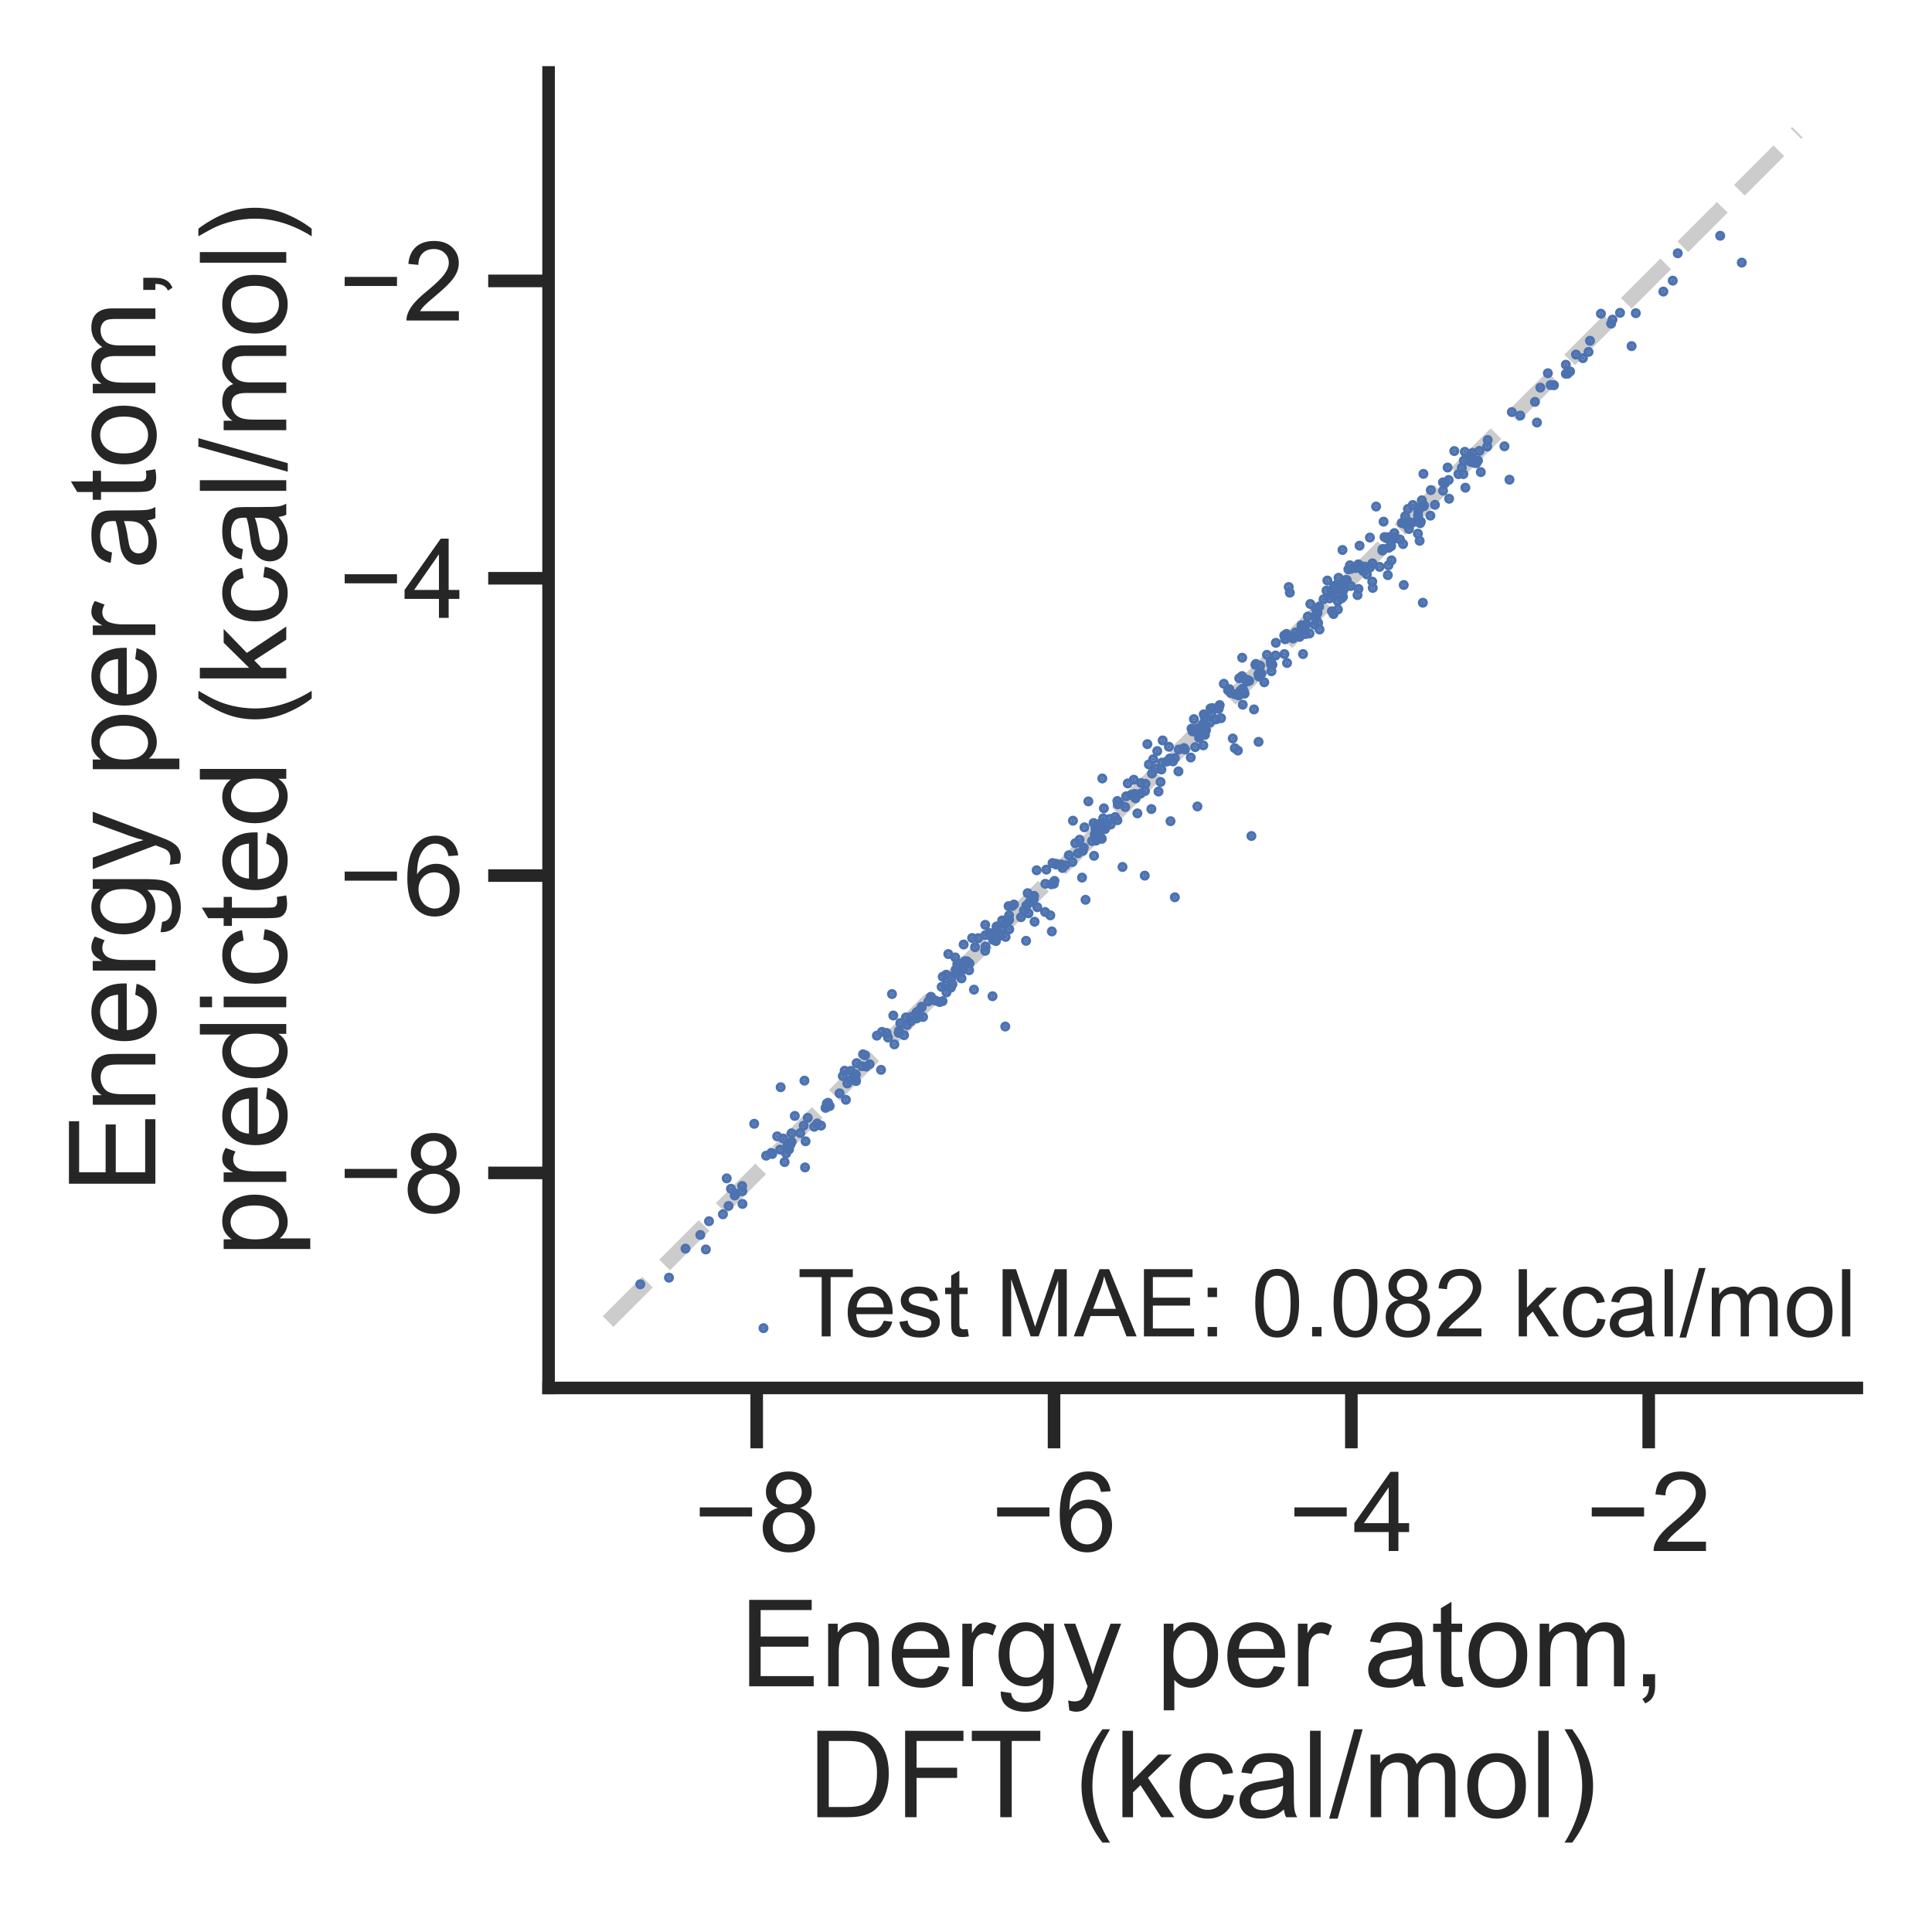 <?xml version="1.0" encoding="utf-8" standalone="no"?>
<!DOCTYPE svg PUBLIC "-//W3C//DTD SVG 1.1//EN"
  "http://www.w3.org/Graphics/SVG/1.1/DTD/svg11.dtd">
<!-- Created with matplotlib (https://matplotlib.org/) -->
<svg height="288pt" version="1.1" viewBox="0 0 288 288" width="288pt" xmlns="http://www.w3.org/2000/svg" xmlns:xlink="http://www.w3.org/1999/xlink">
 <defs>
  <style type="text/css">
*{stroke-linecap:butt;stroke-linejoin:round;}
  </style>
 </defs>
 <g id="figure_1">
  <g id="patch_1">
   <path d="M 0 288 
L 288 288 
L 288 0 
L 0 0 
z
" style="fill:#ffffff;"/>
  </g>
  <g id="axes_1">
   <g id="patch_2">
    <path d="M 81.775 206.9 
L 276.796 206.9 
L 276.796 10.8 
L 81.775 10.8 
z
" style="fill:#ffffff;"/>
   </g>
   <g id="line2d_1">
    <path clip-path="url(#pa6fcc96096)" d="M 90.64 197.005 
L 267.932 19.714 
" style="fill:none;stroke:#cccccc;stroke-dasharray:8.325,3.6;stroke-dashoffset:0;stroke-width:2.25;"/>
   </g>
   <g id="matplotlib.axis_1">
    <g id="xtick_1">
     <g id="line2d_2">
      <defs>
       <path d="M 0 0 
L 0 9 
" id="m833ccba507" style="stroke:#262626;stroke-width:1.875;"/>
      </defs>
      <g>
       <use style="fill:#262626;stroke:#262626;stroke-width:1.875;" x="245.77" xlink:href="#m833ccba507" y="206.9"/>
      </g>
     </g>
     <g id="text_1">
      <!-- −2 -->
      <defs>
       <path d="M 52.828 31.203 
L 5.562 31.203 
L 5.562 39.406 
L 52.828 39.406 
z
" id="ArialMT-8722"/>
       <path d="M 50.344 8.453 
L 50.344 0 
L 3.031 0 
Q 2.938 3.172 4.047 6.109 
Q 5.859 10.938 9.828 15.625 
Q 13.812 20.312 21.344 26.469 
Q 33.016 36.031 37.109 41.625 
Q 41.219 47.219 41.219 52.203 
Q 41.219 57.422 37.469 61 
Q 33.734 64.594 27.734 64.594 
Q 21.391 64.594 17.578 60.781 
Q 13.766 56.984 13.719 50.25 
L 4.688 51.172 
Q 5.609 61.281 11.656 66.578 
Q 17.719 71.875 27.938 71.875 
Q 38.234 71.875 44.234 66.156 
Q 50.25 60.453 50.25 52 
Q 50.25 47.703 48.484 43.547 
Q 46.734 39.406 42.656 34.812 
Q 38.578 30.219 29.109 22.219 
Q 21.188 15.578 18.938 13.203 
Q 16.703 10.844 15.234 8.453 
z
" id="ArialMT-50"/>
      </defs>
      <g style="fill:#262626;" transform="translate(236.364 231.21)scale(0.165 -0.165)">
       <use xlink:href="#ArialMT-8722"/>
       <use x="58.398" xlink:href="#ArialMT-50"/>
      </g>
     </g>
    </g>
    <g id="xtick_2">
     <g id="line2d_3">
      <g>
       <use style="fill:#262626;stroke:#262626;stroke-width:1.875;" x="201.447" xlink:href="#m833ccba507" y="206.9"/>
      </g>
     </g>
     <g id="text_2">
      <!-- −4 -->
      <defs>
       <path d="M 32.328 0 
L 32.328 17.141 
L 1.266 17.141 
L 1.266 25.203 
L 33.938 71.578 
L 41.109 71.578 
L 41.109 25.203 
L 50.781 25.203 
L 50.781 17.141 
L 41.109 17.141 
L 41.109 0 
z
M 32.328 25.203 
L 32.328 57.469 
L 9.906 25.203 
z
" id="ArialMT-52"/>
      </defs>
      <g style="fill:#262626;" transform="translate(192.041 231.21)scale(0.165 -0.165)">
       <use xlink:href="#ArialMT-8722"/>
       <use x="58.398" xlink:href="#ArialMT-52"/>
      </g>
     </g>
    </g>
    <g id="xtick_3">
     <g id="line2d_4">
      <g>
       <use style="fill:#262626;stroke:#262626;stroke-width:1.875;" x="157.124" xlink:href="#m833ccba507" y="206.9"/>
      </g>
     </g>
     <g id="text_3">
      <!-- −6 -->
      <defs>
       <path d="M 49.75 54.047 
L 41.016 53.375 
Q 39.844 58.547 37.703 60.891 
Q 34.125 64.656 28.906 64.656 
Q 24.703 64.656 21.531 62.312 
Q 17.391 59.281 14.984 53.469 
Q 12.594 47.656 12.5 36.922 
Q 15.672 41.75 20.266 44.094 
Q 24.859 46.438 29.891 46.438 
Q 38.672 46.438 44.844 39.969 
Q 51.031 33.5 51.031 23.25 
Q 51.031 16.5 48.125 10.719 
Q 45.219 4.938 40.141 1.859 
Q 35.062 -1.219 28.609 -1.219 
Q 17.625 -1.219 10.688 6.859 
Q 3.766 14.938 3.766 33.5 
Q 3.766 54.25 11.422 63.672 
Q 18.109 71.875 29.438 71.875 
Q 37.891 71.875 43.281 67.141 
Q 48.688 62.406 49.75 54.047 
z
M 13.875 23.188 
Q 13.875 18.656 15.797 14.5 
Q 17.719 10.359 21.188 8.172 
Q 24.656 6 28.469 6 
Q 34.031 6 38.031 10.484 
Q 42.047 14.984 42.047 22.703 
Q 42.047 30.125 38.078 34.391 
Q 34.125 38.672 28.125 38.672 
Q 22.172 38.672 18.016 34.391 
Q 13.875 30.125 13.875 23.188 
z
" id="ArialMT-54"/>
      </defs>
      <g style="fill:#262626;" transform="translate(147.718 231.21)scale(0.165 -0.165)">
       <use xlink:href="#ArialMT-8722"/>
       <use x="58.398" xlink:href="#ArialMT-54"/>
      </g>
     </g>
    </g>
    <g id="xtick_4">
     <g id="line2d_5">
      <g>
       <use style="fill:#262626;stroke:#262626;stroke-width:1.875;" x="112.801" xlink:href="#m833ccba507" y="206.9"/>
      </g>
     </g>
     <g id="text_4">
      <!-- −8 -->
      <defs>
       <path d="M 17.672 38.812 
Q 12.203 40.828 9.562 44.531 
Q 6.938 48.25 6.938 53.422 
Q 6.938 61.234 12.547 66.547 
Q 18.172 71.875 27.484 71.875 
Q 36.859 71.875 42.578 66.422 
Q 48.297 60.984 48.297 53.172 
Q 48.297 48.188 45.672 44.5 
Q 43.062 40.828 37.75 38.812 
Q 44.344 36.672 47.781 31.875 
Q 51.219 27.094 51.219 20.453 
Q 51.219 11.281 44.719 5.031 
Q 38.234 -1.219 27.641 -1.219 
Q 17.047 -1.219 10.547 5.047 
Q 4.047 11.328 4.047 20.703 
Q 4.047 27.688 7.594 32.391 
Q 11.141 37.109 17.672 38.812 
z
M 15.922 53.719 
Q 15.922 48.641 19.188 45.406 
Q 22.469 42.188 27.688 42.188 
Q 32.766 42.188 36.016 45.375 
Q 39.266 48.578 39.266 53.219 
Q 39.266 58.062 35.906 61.359 
Q 32.562 64.656 27.594 64.656 
Q 22.562 64.656 19.234 61.422 
Q 15.922 58.203 15.922 53.719 
z
M 13.094 20.656 
Q 13.094 16.891 14.875 13.375 
Q 16.656 9.859 20.172 7.922 
Q 23.688 6 27.734 6 
Q 34.031 6 38.125 10.047 
Q 42.234 14.109 42.234 20.359 
Q 42.234 26.703 38.016 30.859 
Q 33.797 35.016 27.438 35.016 
Q 21.234 35.016 17.156 30.906 
Q 13.094 26.812 13.094 20.656 
z
" id="ArialMT-56"/>
      </defs>
      <g style="fill:#262626;" transform="translate(103.395 231.21)scale(0.165 -0.165)">
       <use xlink:href="#ArialMT-8722"/>
       <use x="58.398" xlink:href="#ArialMT-56"/>
      </g>
     </g>
    </g>
    <g id="text_5">
     <!-- Energy per atom, -->
     <defs>
      <path d="M 7.906 0 
L 7.906 71.578 
L 59.672 71.578 
L 59.672 63.141 
L 17.391 63.141 
L 17.391 41.219 
L 56.984 41.219 
L 56.984 32.812 
L 17.391 32.812 
L 17.391 8.453 
L 61.328 8.453 
L 61.328 0 
z
" id="ArialMT-69"/>
      <path d="M 6.594 0 
L 6.594 51.859 
L 14.5 51.859 
L 14.5 44.484 
Q 20.219 53.031 31 53.031 
Q 35.688 53.031 39.625 51.344 
Q 43.562 49.656 45.516 46.922 
Q 47.469 44.188 48.25 40.438 
Q 48.734 37.984 48.734 31.891 
L 48.734 0 
L 39.938 0 
L 39.938 31.547 
Q 39.938 36.922 38.906 39.578 
Q 37.891 42.234 35.281 43.812 
Q 32.672 45.406 29.156 45.406 
Q 23.531 45.406 19.453 41.844 
Q 15.375 38.281 15.375 28.328 
L 15.375 0 
z
" id="ArialMT-110"/>
      <path d="M 42.094 16.703 
L 51.172 15.578 
Q 49.031 7.625 43.219 3.219 
Q 37.406 -1.172 28.375 -1.172 
Q 17 -1.172 10.328 5.828 
Q 3.656 12.844 3.656 25.484 
Q 3.656 38.578 10.391 45.797 
Q 17.141 53.031 27.875 53.031 
Q 38.281 53.031 44.875 45.953 
Q 51.469 38.875 51.469 26.031 
Q 51.469 25.25 51.422 23.688 
L 12.75 23.688 
Q 13.234 15.141 17.578 10.594 
Q 21.922 6.062 28.422 6.062 
Q 33.25 6.062 36.672 8.594 
Q 40.094 11.141 42.094 16.703 
z
M 13.234 30.906 
L 42.188 30.906 
Q 41.609 37.453 38.875 40.719 
Q 34.672 45.797 27.984 45.797 
Q 21.922 45.797 17.797 41.75 
Q 13.672 37.703 13.234 30.906 
z
" id="ArialMT-101"/>
      <path d="M 6.5 0 
L 6.5 51.859 
L 14.406 51.859 
L 14.406 44 
Q 17.438 49.516 20 51.266 
Q 22.562 53.031 25.641 53.031 
Q 30.078 53.031 34.672 50.203 
L 31.641 42.047 
Q 28.422 43.953 25.203 43.953 
Q 22.312 43.953 20.016 42.219 
Q 17.719 40.484 16.75 37.406 
Q 15.281 32.719 15.281 27.156 
L 15.281 0 
z
" id="ArialMT-114"/>
      <path d="M 4.984 -4.297 
L 13.531 -5.562 
Q 14.062 -9.516 16.5 -11.328 
Q 19.781 -13.766 25.438 -13.766 
Q 31.547 -13.766 34.859 -11.328 
Q 38.188 -8.891 39.359 -4.5 
Q 40.047 -1.812 39.984 6.781 
Q 34.234 0 25.641 0 
Q 14.938 0 9.078 7.719 
Q 3.219 15.438 3.219 26.219 
Q 3.219 33.641 5.906 39.906 
Q 8.594 46.188 13.688 49.609 
Q 18.797 53.031 25.688 53.031 
Q 34.859 53.031 40.828 45.609 
L 40.828 51.859 
L 48.922 51.859 
L 48.922 7.031 
Q 48.922 -5.078 46.453 -10.125 
Q 44 -15.188 38.641 -18.109 
Q 33.297 -21.047 25.484 -21.047 
Q 16.219 -21.047 10.5 -16.875 
Q 4.781 -12.703 4.984 -4.297 
z
M 12.25 26.859 
Q 12.25 16.656 16.297 11.969 
Q 20.359 7.281 26.469 7.281 
Q 32.516 7.281 36.609 11.938 
Q 40.719 16.609 40.719 26.562 
Q 40.719 36.078 36.5 40.906 
Q 32.281 45.75 26.312 45.75 
Q 20.453 45.75 16.344 40.984 
Q 12.25 36.234 12.25 26.859 
z
" id="ArialMT-103"/>
      <path d="M 6.203 -19.969 
L 5.219 -11.719 
Q 8.109 -12.5 10.25 -12.5 
Q 13.188 -12.5 14.938 -11.516 
Q 16.703 -10.547 17.828 -8.797 
Q 18.656 -7.469 20.516 -2.25 
Q 20.75 -1.516 21.297 -0.094 
L 1.609 51.859 
L 11.078 51.859 
L 21.875 21.828 
Q 23.969 16.109 25.641 9.812 
Q 27.156 15.875 29.25 21.625 
L 40.328 51.859 
L 49.125 51.859 
L 29.391 -0.875 
Q 26.219 -9.422 24.469 -12.641 
Q 22.125 -17 19.094 -19.016 
Q 16.062 -21.047 11.859 -21.047 
Q 9.328 -21.047 6.203 -19.969 
z
" id="ArialMT-121"/>
      <path id="ArialMT-32"/>
      <path d="M 6.594 -19.875 
L 6.594 51.859 
L 14.594 51.859 
L 14.594 45.125 
Q 17.438 49.078 21 51.047 
Q 24.562 53.031 29.641 53.031 
Q 36.281 53.031 41.359 49.609 
Q 46.438 46.188 49.016 39.953 
Q 51.609 33.734 51.609 26.312 
Q 51.609 18.359 48.75 11.984 
Q 45.906 5.609 40.453 2.219 
Q 35.016 -1.172 29 -1.172 
Q 24.609 -1.172 21.109 0.688 
Q 17.625 2.547 15.375 5.375 
L 15.375 -19.875 
z
M 14.547 25.641 
Q 14.547 15.625 18.594 10.844 
Q 22.656 6.062 28.422 6.062 
Q 34.281 6.062 38.453 11.016 
Q 42.625 15.969 42.625 26.375 
Q 42.625 36.281 38.547 41.203 
Q 34.469 46.141 28.812 46.141 
Q 23.188 46.141 18.859 40.891 
Q 14.547 35.641 14.547 25.641 
z
" id="ArialMT-112"/>
      <path d="M 40.438 6.391 
Q 35.547 2.25 31.031 0.531 
Q 26.516 -1.172 21.344 -1.172 
Q 12.797 -1.172 8.203 3 
Q 3.609 7.172 3.609 13.672 
Q 3.609 17.484 5.344 20.625 
Q 7.078 23.781 9.891 25.688 
Q 12.703 27.594 16.219 28.562 
Q 18.797 29.25 24.031 29.891 
Q 34.672 31.156 39.703 32.906 
Q 39.75 34.719 39.75 35.203 
Q 39.75 40.578 37.25 42.781 
Q 33.891 45.75 27.25 45.75 
Q 21.047 45.75 18.094 43.578 
Q 15.141 41.406 13.719 35.891 
L 5.125 37.062 
Q 6.297 42.578 8.984 45.969 
Q 11.672 49.359 16.75 51.188 
Q 21.828 53.031 28.516 53.031 
Q 35.156 53.031 39.297 51.469 
Q 43.453 49.906 45.406 47.531 
Q 47.359 45.172 48.141 41.547 
Q 48.578 39.312 48.578 33.453 
L 48.578 21.734 
Q 48.578 9.469 49.141 6.219 
Q 49.703 2.984 51.375 0 
L 42.188 0 
Q 40.828 2.734 40.438 6.391 
z
M 39.703 26.031 
Q 34.906 24.078 25.344 22.703 
Q 19.922 21.922 17.672 20.938 
Q 15.438 19.969 14.203 18.094 
Q 12.984 16.219 12.984 13.922 
Q 12.984 10.406 15.641 8.062 
Q 18.312 5.719 23.438 5.719 
Q 28.516 5.719 32.469 7.938 
Q 36.422 10.156 38.281 14.016 
Q 39.703 17 39.703 22.797 
z
" id="ArialMT-97"/>
      <path d="M 25.781 7.859 
L 27.047 0.094 
Q 23.344 -0.688 20.406 -0.688 
Q 15.625 -0.688 12.984 0.828 
Q 10.359 2.344 9.281 4.812 
Q 8.203 7.281 8.203 15.188 
L 8.203 45.016 
L 1.766 45.016 
L 1.766 51.859 
L 8.203 51.859 
L 8.203 64.703 
L 16.938 69.969 
L 16.938 51.859 
L 25.781 51.859 
L 25.781 45.016 
L 16.938 45.016 
L 16.938 14.703 
Q 16.938 10.938 17.406 9.859 
Q 17.875 8.797 18.922 8.156 
Q 19.969 7.516 21.922 7.516 
Q 23.391 7.516 25.781 7.859 
z
" id="ArialMT-116"/>
      <path d="M 3.328 25.922 
Q 3.328 40.328 11.328 47.266 
Q 18.016 53.031 27.641 53.031 
Q 38.328 53.031 45.109 46.016 
Q 51.906 39.016 51.906 26.656 
Q 51.906 16.656 48.906 10.906 
Q 45.906 5.172 40.156 2 
Q 34.422 -1.172 27.641 -1.172 
Q 16.75 -1.172 10.031 5.812 
Q 3.328 12.797 3.328 25.922 
z
M 12.359 25.922 
Q 12.359 15.969 16.703 11.016 
Q 21.047 6.062 27.641 6.062 
Q 34.188 6.062 38.531 11.031 
Q 42.875 16.016 42.875 26.219 
Q 42.875 35.844 38.5 40.797 
Q 34.125 45.75 27.641 45.75 
Q 21.047 45.75 16.703 40.812 
Q 12.359 35.891 12.359 25.922 
z
" id="ArialMT-111"/>
      <path d="M 6.594 0 
L 6.594 51.859 
L 14.453 51.859 
L 14.453 44.578 
Q 16.891 48.391 20.938 50.703 
Q 25 53.031 30.172 53.031 
Q 35.938 53.031 39.625 50.641 
Q 43.312 48.25 44.828 43.953 
Q 50.984 53.031 60.844 53.031 
Q 68.562 53.031 72.703 48.75 
Q 76.859 44.484 76.859 35.594 
L 76.859 0 
L 68.109 0 
L 68.109 32.672 
Q 68.109 37.938 67.25 40.25 
Q 66.406 42.578 64.156 43.984 
Q 61.922 45.406 58.891 45.406 
Q 53.422 45.406 49.797 41.766 
Q 46.188 38.141 46.188 30.125 
L 46.188 0 
L 37.406 0 
L 37.406 33.688 
Q 37.406 39.547 35.25 42.469 
Q 33.109 45.406 28.219 45.406 
Q 24.516 45.406 21.359 43.453 
Q 18.219 41.5 16.797 37.734 
Q 15.375 33.984 15.375 26.906 
L 15.375 0 
z
" id="ArialMT-109"/>
      <path d="M 8.891 0 
L 8.891 10.016 
L 18.891 10.016 
L 18.891 0 
Q 18.891 -5.516 16.938 -8.906 
Q 14.984 -12.312 10.75 -14.156 
L 8.297 -10.406 
Q 11.078 -9.188 12.391 -6.812 
Q 13.719 -4.438 13.875 0 
z
" id="ArialMT-44"/>
     </defs>
     <g style="fill:#262626;" transform="translate(110.257 251.374)scale(0.18 -0.18)">
      <use xlink:href="#ArialMT-69"/>
      <use x="66.699" xlink:href="#ArialMT-110"/>
      <use x="122.314" xlink:href="#ArialMT-101"/>
      <use x="177.93" xlink:href="#ArialMT-114"/>
      <use x="211.23" xlink:href="#ArialMT-103"/>
      <use x="266.846" xlink:href="#ArialMT-121"/>
      <use x="316.846" xlink:href="#ArialMT-32"/>
      <use x="344.629" xlink:href="#ArialMT-112"/>
      <use x="400.244" xlink:href="#ArialMT-101"/>
      <use x="455.859" xlink:href="#ArialMT-114"/>
      <use x="489.16" xlink:href="#ArialMT-32"/>
      <use x="516.943" xlink:href="#ArialMT-97"/>
      <use x="572.559" xlink:href="#ArialMT-116"/>
      <use x="600.342" xlink:href="#ArialMT-111"/>
      <use x="655.957" xlink:href="#ArialMT-109"/>
      <use x="739.258" xlink:href="#ArialMT-44"/>
     </g>
     <!-- DFT (kcal/mol) -->
     <defs>
      <path d="M 7.719 0 
L 7.719 71.578 
L 32.375 71.578 
Q 40.719 71.578 45.125 70.562 
Q 51.266 69.141 55.609 65.438 
Q 61.281 60.641 64.078 53.188 
Q 66.891 45.75 66.891 36.188 
Q 66.891 28.031 64.984 21.734 
Q 63.094 15.438 60.109 11.297 
Q 57.125 7.172 53.578 4.797 
Q 50.047 2.438 45.047 1.219 
Q 40.047 0 33.547 0 
z
M 17.188 8.453 
L 32.469 8.453 
Q 39.547 8.453 43.578 9.766 
Q 47.609 11.078 50 13.484 
Q 53.375 16.844 55.25 22.531 
Q 57.125 28.219 57.125 36.328 
Q 57.125 47.562 53.438 53.594 
Q 49.75 59.625 44.484 61.672 
Q 40.672 63.141 32.234 63.141 
L 17.188 63.141 
z
" id="ArialMT-68"/>
      <path d="M 8.203 0 
L 8.203 71.578 
L 56.5 71.578 
L 56.5 63.141 
L 17.672 63.141 
L 17.672 40.969 
L 51.266 40.969 
L 51.266 32.516 
L 17.672 32.516 
L 17.672 0 
z
" id="ArialMT-70"/>
      <path d="M 25.922 0 
L 25.922 63.141 
L 2.344 63.141 
L 2.344 71.578 
L 59.078 71.578 
L 59.078 63.141 
L 35.406 63.141 
L 35.406 0 
z
" id="ArialMT-84"/>
      <path d="M 23.391 -21.047 
Q 16.109 -11.859 11.078 0.438 
Q 6.062 12.75 6.062 25.922 
Q 6.062 37.547 9.812 48.188 
Q 14.203 60.547 23.391 72.797 
L 29.688 72.797 
Q 23.781 62.641 21.875 58.297 
Q 18.891 51.562 17.188 44.234 
Q 15.094 35.109 15.094 25.875 
Q 15.094 2.391 29.688 -21.047 
z
" id="ArialMT-40"/>
      <path d="M 6.641 0 
L 6.641 71.578 
L 15.438 71.578 
L 15.438 30.766 
L 36.234 51.859 
L 47.609 51.859 
L 27.781 32.625 
L 49.609 0 
L 38.766 0 
L 21.625 26.516 
L 15.438 20.562 
L 15.438 0 
z
" id="ArialMT-107"/>
      <path d="M 40.438 19 
L 49.078 17.875 
Q 47.656 8.938 41.812 3.875 
Q 35.984 -1.172 27.484 -1.172 
Q 16.844 -1.172 10.375 5.781 
Q 3.906 12.75 3.906 25.734 
Q 3.906 34.125 6.688 40.422 
Q 9.469 46.734 15.156 49.875 
Q 20.844 53.031 27.547 53.031 
Q 35.984 53.031 41.359 48.75 
Q 46.734 44.484 48.25 36.625 
L 39.703 35.297 
Q 38.484 40.531 35.375 43.156 
Q 32.281 45.797 27.875 45.797 
Q 21.234 45.797 17.078 41.031 
Q 12.938 36.281 12.938 25.984 
Q 12.938 15.531 16.938 10.797 
Q 20.953 6.062 27.391 6.062 
Q 32.562 6.062 36.031 9.234 
Q 39.5 12.406 40.438 19 
z
" id="ArialMT-99"/>
      <path d="M 6.391 0 
L 6.391 71.578 
L 15.188 71.578 
L 15.188 0 
z
" id="ArialMT-108"/>
      <path d="M 0 -1.219 
L 20.75 72.797 
L 27.781 72.797 
L 7.078 -1.219 
z
" id="ArialMT-47"/>
      <path d="M 12.359 -21.047 
L 6.062 -21.047 
Q 20.656 2.391 20.656 25.875 
Q 20.656 35.062 18.562 44.094 
Q 16.891 51.422 13.922 58.156 
Q 12.016 62.547 6.062 72.797 
L 12.359 72.797 
Q 21.531 60.547 25.922 48.188 
Q 29.688 37.547 29.688 25.922 
Q 29.688 12.75 24.625 0.438 
Q 19.578 -11.859 12.359 -21.047 
z
" id="ArialMT-41"/>
     </defs>
     <g style="fill:#262626;" transform="translate(120.45 270.886)scale(0.18 -0.18)">
      <use xlink:href="#ArialMT-68"/>
      <use x="72.217" xlink:href="#ArialMT-70"/>
      <use x="133.301" xlink:href="#ArialMT-84"/>
      <use x="192.635" xlink:href="#ArialMT-32"/>
      <use x="220.418" xlink:href="#ArialMT-40"/>
      <use x="253.719" xlink:href="#ArialMT-107"/>
      <use x="303.719" xlink:href="#ArialMT-99"/>
      <use x="353.719" xlink:href="#ArialMT-97"/>
      <use x="409.334" xlink:href="#ArialMT-108"/>
      <use x="431.551" xlink:href="#ArialMT-47"/>
      <use x="459.334" xlink:href="#ArialMT-109"/>
      <use x="542.635" xlink:href="#ArialMT-111"/>
      <use x="598.25" xlink:href="#ArialMT-108"/>
      <use x="620.467" xlink:href="#ArialMT-41"/>
     </g>
    </g>
   </g>
   <g id="matplotlib.axis_2">
    <g id="ytick_1">
     <g id="line2d_6">
      <defs>
       <path d="M 0 0 
L -9 0 
" id="m0c45f71c78" style="stroke:#262626;stroke-width:1.875;"/>
      </defs>
      <g>
       <use style="fill:#262626;stroke:#262626;stroke-width:1.875;" x="81.775" xlink:href="#m0c45f71c78" y="174.844"/>
      </g>
     </g>
     <g id="text_6">
      <!-- −8 -->
      <g style="fill:#262626;" transform="translate(50.463 180.749)scale(0.165 -0.165)">
       <use xlink:href="#ArialMT-8722"/>
       <use x="58.398" xlink:href="#ArialMT-56"/>
      </g>
     </g>
    </g>
    <g id="ytick_2">
     <g id="line2d_7">
      <g>
       <use style="fill:#262626;stroke:#262626;stroke-width:1.875;" x="81.775" xlink:href="#m0c45f71c78" y="130.521"/>
      </g>
     </g>
     <g id="text_7">
      <!-- −6 -->
      <g style="fill:#262626;" transform="translate(50.463 136.426)scale(0.165 -0.165)">
       <use xlink:href="#ArialMT-8722"/>
       <use x="58.398" xlink:href="#ArialMT-54"/>
      </g>
     </g>
    </g>
    <g id="ytick_3">
     <g id="line2d_8">
      <g>
       <use style="fill:#262626;stroke:#262626;stroke-width:1.875;" x="81.775" xlink:href="#m0c45f71c78" y="86.198"/>
      </g>
     </g>
     <g id="text_8">
      <!-- −4 -->
      <g style="fill:#262626;" transform="translate(50.463 92.103)scale(0.165 -0.165)">
       <use xlink:href="#ArialMT-8722"/>
       <use x="58.398" xlink:href="#ArialMT-52"/>
      </g>
     </g>
    </g>
    <g id="ytick_4">
     <g id="line2d_9">
      <g>
       <use style="fill:#262626;stroke:#262626;stroke-width:1.875;" x="81.775" xlink:href="#m0c45f71c78" y="41.875"/>
      </g>
     </g>
     <g id="text_9">
      <!-- −2 -->
      <g style="fill:#262626;" transform="translate(50.463 47.78)scale(0.165 -0.165)">
       <use xlink:href="#ArialMT-8722"/>
       <use x="58.398" xlink:href="#ArialMT-50"/>
      </g>
     </g>
    </g>
    <g id="text_10">
     <!-- Energy per atom, -->
     <g style="fill:#262626;" transform="translate(23.162 177.879)rotate(-90)scale(0.18 -0.18)">
      <use xlink:href="#ArialMT-69"/>
      <use x="66.699" xlink:href="#ArialMT-110"/>
      <use x="122.314" xlink:href="#ArialMT-101"/>
      <use x="177.93" xlink:href="#ArialMT-114"/>
      <use x="211.23" xlink:href="#ArialMT-103"/>
      <use x="266.846" xlink:href="#ArialMT-121"/>
      <use x="316.846" xlink:href="#ArialMT-32"/>
      <use x="344.629" xlink:href="#ArialMT-112"/>
      <use x="400.244" xlink:href="#ArialMT-101"/>
      <use x="455.859" xlink:href="#ArialMT-114"/>
      <use x="489.16" xlink:href="#ArialMT-32"/>
      <use x="516.943" xlink:href="#ArialMT-97"/>
      <use x="572.559" xlink:href="#ArialMT-116"/>
      <use x="600.342" xlink:href="#ArialMT-111"/>
      <use x="655.957" xlink:href="#ArialMT-109"/>
      <use x="739.258" xlink:href="#ArialMT-44"/>
     </g>
     <!-- predicted (kcal/mol) -->
     <defs>
      <path d="M 40.234 0 
L 40.234 6.547 
Q 35.297 -1.172 25.734 -1.172 
Q 19.531 -1.172 14.328 2.25 
Q 9.125 5.672 6.266 11.797 
Q 3.422 17.922 3.422 25.875 
Q 3.422 33.641 6 39.969 
Q 8.594 46.297 13.766 49.656 
Q 18.953 53.031 25.344 53.031 
Q 30.031 53.031 33.688 51.047 
Q 37.359 49.078 39.656 45.906 
L 39.656 71.578 
L 48.391 71.578 
L 48.391 0 
z
M 12.453 25.875 
Q 12.453 15.922 16.641 10.984 
Q 20.844 6.062 26.562 6.062 
Q 32.328 6.062 36.344 10.766 
Q 40.375 15.484 40.375 25.141 
Q 40.375 35.797 36.266 40.766 
Q 32.172 45.75 26.172 45.75 
Q 20.312 45.75 16.375 40.969 
Q 12.453 36.188 12.453 25.875 
z
" id="ArialMT-100"/>
      <path d="M 6.641 61.469 
L 6.641 71.578 
L 15.438 71.578 
L 15.438 61.469 
z
M 6.641 0 
L 6.641 51.859 
L 15.438 51.859 
L 15.438 0 
z
" id="ArialMT-105"/>
     </defs>
     <g style="fill:#262626;" transform="translate(42.674 187.371)rotate(-90)scale(0.18 -0.18)">
      <use xlink:href="#ArialMT-112"/>
      <use x="55.615" xlink:href="#ArialMT-114"/>
      <use x="88.916" xlink:href="#ArialMT-101"/>
      <use x="144.531" xlink:href="#ArialMT-100"/>
      <use x="200.146" xlink:href="#ArialMT-105"/>
      <use x="222.363" xlink:href="#ArialMT-99"/>
      <use x="272.363" xlink:href="#ArialMT-116"/>
      <use x="300.146" xlink:href="#ArialMT-101"/>
      <use x="355.762" xlink:href="#ArialMT-100"/>
      <use x="411.377" xlink:href="#ArialMT-32"/>
      <use x="439.16" xlink:href="#ArialMT-40"/>
      <use x="472.461" xlink:href="#ArialMT-107"/>
      <use x="522.461" xlink:href="#ArialMT-99"/>
      <use x="572.461" xlink:href="#ArialMT-97"/>
      <use x="628.076" xlink:href="#ArialMT-108"/>
      <use x="650.293" xlink:href="#ArialMT-47"/>
      <use x="678.076" xlink:href="#ArialMT-109"/>
      <use x="761.377" xlink:href="#ArialMT-111"/>
      <use x="816.992" xlink:href="#ArialMT-108"/>
      <use x="839.209" xlink:href="#ArialMT-41"/>
     </g>
    </g>
   </g>
   <g id="line2d_10">
    <defs>
     <path d="M 0 0.25 
C 0.066 0.25 0.13 0.224 0.177 0.177 
C 0.224 0.13 0.25 0.066 0.25 0 
C 0.25 -0.066 0.224 -0.13 0.177 -0.177 
C 0.13 -0.224 0.066 -0.25 0 -0.25 
C -0.066 -0.25 -0.13 -0.224 -0.177 -0.177 
C -0.224 -0.13 -0.25 -0.066 -0.25 0 
C -0.25 0.066 -0.224 0.13 -0.177 0.177 
C -0.13 0.224 -0.066 0.25 0 0.25 
z
" id="m7ae834e047" style="stroke:#4c72b0;"/>
    </defs>
    <g clip-path="url(#pa6fcc96096)">
     <use style="fill:#4c72b0;stroke:#4c72b0;" x="207.427" xlink:href="#m7ae834e047" y="83.527"/>
     <use style="fill:#4c72b0;stroke:#4c72b0;" x="209.8" xlink:href="#m7ae834e047" y="78.031"/>
     <use style="fill:#4c72b0;stroke:#4c72b0;" x="186.546" xlink:href="#m7ae834e047" y="124.621"/>
     <use style="fill:#4c72b0;stroke:#4c72b0;" x="249.355" xlink:href="#m7ae834e047" y="41.835"/>
     <use style="fill:#4c72b0;stroke:#4c72b0;" x="136.956" xlink:href="#m7ae834e047" y="150.701"/>
     <use style="fill:#4c72b0;stroke:#4c72b0;" x="150.428" xlink:href="#m7ae834e047" y="137.129"/>
     <use style="fill:#4c72b0;stroke:#4c72b0;" x="135.206" xlink:href="#m7ae834e047" y="152.795"/>
     <use style="fill:#4c72b0;stroke:#4c72b0;" x="231.647" xlink:href="#m7ae834e047" y="57.425"/>
     <use style="fill:#4c72b0;stroke:#4c72b0;" x="194.62" xlink:href="#m7ae834e047" y="94.515"/>
     <use style="fill:#4c72b0;stroke:#4c72b0;" x="140.069" xlink:href="#m7ae834e047" y="149.374"/>
     <use style="fill:#4c72b0;stroke:#4c72b0;" x="174.393" xlink:href="#m7ae834e047" y="113.056"/>
     <use style="fill:#4c72b0;stroke:#4c72b0;" x="221.696" xlink:href="#m7ae834e047" y="66.566"/>
     <use style="fill:#4c72b0;stroke:#4c72b0;" x="170.644" xlink:href="#m7ae834e047" y="130.527"/>
     <use style="fill:#4c72b0;stroke:#4c72b0;" x="182.433" xlink:href="#m7ae834e047" y="101.924"/>
     <use style="fill:#4c72b0;stroke:#4c72b0;" x="209.254" xlink:href="#m7ae834e047" y="87.205"/>
     <use style="fill:#4c72b0;stroke:#4c72b0;" x="127.614" xlink:href="#m7ae834e047" y="161.156"/>
     <use style="fill:#4c72b0;stroke:#4c72b0;" x="206.979" xlink:href="#m7ae834e047" y="80.082"/>
     <use style="fill:#4c72b0;stroke:#4c72b0;" x="134.772" xlink:href="#m7ae834e047" y="154.313"/>
     <use style="fill:#4c72b0;stroke:#4c72b0;" x="141.089" xlink:href="#m7ae834e047" y="147.936"/>
     <use style="fill:#4c72b0;stroke:#4c72b0;" x="187.223" xlink:href="#m7ae834e047" y="98.966"/>
     <use style="fill:#4c72b0;stroke:#4c72b0;" x="143.332" xlink:href="#m7ae834e047" y="145.843"/>
     <use style="fill:#4c72b0;stroke:#4c72b0;" x="218.204" xlink:href="#m7ae834e047" y="68.67"/>
     <use style="fill:#4c72b0;stroke:#4c72b0;" x="125.156" xlink:href="#m7ae834e047" y="162.978"/>
     <use style="fill:#4c72b0;stroke:#4c72b0;" x="211.632" xlink:href="#m7ae834e047" y="75.71"/>
     <use style="fill:#4c72b0;stroke:#4c72b0;" x="211.696" xlink:href="#m7ae834e047" y="77.998"/>
     <use style="fill:#4c72b0;stroke:#4c72b0;" x="238.645" xlink:href="#m7ae834e047" y="46.763"/>
     <use style="fill:#4c72b0;stroke:#4c72b0;" x="203.199" xlink:href="#m7ae834e047" y="85.117"/>
     <use style="fill:#4c72b0;stroke:#4c72b0;" x="161.419" xlink:href="#m7ae834e047" y="126.841"/>
     <use style="fill:#4c72b0;stroke:#4c72b0;" x="184.655" xlink:href="#m7ae834e047" y="103.519"/>
     <use style="fill:#4c72b0;stroke:#4c72b0;" x="176.496" xlink:href="#m7ae834e047" y="111.509"/>
     <use style="fill:#4c72b0;stroke:#4c72b0;" x="148.559" xlink:href="#m7ae834e047" y="138.537"/>
     <use style="fill:#4c72b0;stroke:#4c72b0;" x="147.475" xlink:href="#m7ae834e047" y="139.08"/>
     <use style="fill:#4c72b0;stroke:#4c72b0;" x="199.973" xlink:href="#m7ae834e047" y="89.199"/>
     <use style="fill:#4c72b0;stroke:#4c72b0;" x="135.782" xlink:href="#m7ae834e047" y="152.236"/>
     <use style="fill:#4c72b0;stroke:#4c72b0;" x="131.335" xlink:href="#m7ae834e047" y="159.479"/>
     <use style="fill:#4c72b0;stroke:#4c72b0;" x="125.632" xlink:href="#m7ae834e047" y="160.411"/>
     <use style="fill:#4c72b0;stroke:#4c72b0;" x="142.837" xlink:href="#m7ae834e047" y="144.588"/>
     <use style="fill:#4c72b0;stroke:#4c72b0;" x="183.766" xlink:href="#m7ae834e047" y="110.083"/>
     <use style="fill:#4c72b0;stroke:#4c72b0;" x="174.844" xlink:href="#m7ae834e047" y="113.496"/>
     <use style="fill:#4c72b0;stroke:#4c72b0;" x="110.664" xlink:href="#m7ae834e047" y="177.57"/>
     <use style="fill:#4c72b0;stroke:#4c72b0;" x="198.688" xlink:href="#m7ae834e047" y="88.723"/>
     <use style="fill:#4c72b0;stroke:#4c72b0;" x="221.767" xlink:href="#m7ae834e047" y="65.595"/>
     <use style="fill:#4c72b0;stroke:#4c72b0;" x="212.263" xlink:href="#m7ae834e047" y="75.336"/>
     <use style="fill:#4c72b0;stroke:#4c72b0;" x="108.605" xlink:href="#m7ae834e047" y="179.766"/>
     <use style="fill:#4c72b0;stroke:#4c72b0;" x="220.743" xlink:href="#m7ae834e047" y="70.375"/>
     <use style="fill:#4c72b0;stroke:#4c72b0;" x="159.943" xlink:href="#m7ae834e047" y="122.338"/>
     <use style="fill:#4c72b0;stroke:#4c72b0;" x="185.41" xlink:href="#m7ae834e047" y="103.097"/>
     <use style="fill:#4c72b0;stroke:#4c72b0;" x="137.601" xlink:href="#m7ae834e047" y="151.6"/>
     <use style="fill:#4c72b0;stroke:#4c72b0;" x="164.319" xlink:href="#m7ae834e047" y="116.045"/>
     <use style="fill:#4c72b0;stroke:#4c72b0;" x="175.135" xlink:href="#m7ae834e047" y="133.755"/>
     <use style="fill:#4c72b0;stroke:#4c72b0;" x="118.005" xlink:href="#m7ae834e047" y="170.211"/>
     <use style="fill:#4c72b0;stroke:#4c72b0;" x="162.241" xlink:href="#m7ae834e047" y="119.459"/>
     <use style="fill:#4c72b0;stroke:#4c72b0;" x="185.17" xlink:href="#m7ae834e047" y="98.046"/>
     <use style="fill:#4c72b0;stroke:#4c72b0;" x="196.181" xlink:href="#m7ae834e047" y="92.05"/>
     <use style="fill:#4c72b0;stroke:#4c72b0;" x="150.096" xlink:href="#m7ae834e047" y="137.45"/>
     <use style="fill:#4c72b0;stroke:#4c72b0;" x="190.152" xlink:href="#m7ae834e047" y="97.71"/>
     <use style="fill:#4c72b0;stroke:#4c72b0;" x="198.168" xlink:href="#m7ae834e047" y="89.204"/>
     <use style="fill:#4c72b0;stroke:#4c72b0;" x="161.657" xlink:href="#m7ae834e047" y="123.335"/>
     <use style="fill:#4c72b0;stroke:#4c72b0;" x="163.895" xlink:href="#m7ae834e047" y="123.133"/>
     <use style="fill:#4c72b0;stroke:#4c72b0;" x="163.087" xlink:href="#m7ae834e047" y="127.572"/>
     <use style="fill:#4c72b0;stroke:#4c72b0;" x="213.224" xlink:href="#m7ae834e047" y="76.864"/>
     <use style="fill:#4c72b0;stroke:#4c72b0;" x="183.059" xlink:href="#m7ae834e047" y="102.888"/>
     <use style="fill:#4c72b0;stroke:#4c72b0;" x="215.104" xlink:href="#m7ae834e047" y="71.902"/>
     <use style="fill:#4c72b0;stroke:#4c72b0;" x="199.835" xlink:href="#m7ae834e047" y="87.88"/>
     <use style="fill:#4c72b0;stroke:#4c72b0;" x="259.644" xlink:href="#m7ae834e047" y="39.146"/>
     <use style="fill:#4c72b0;stroke:#4c72b0;" x="143.553" xlink:href="#m7ae834e047" y="143.591"/>
     <use style="fill:#4c72b0;stroke:#4c72b0;" x="185.528" xlink:href="#m7ae834e047" y="103.398"/>
     <use style="fill:#4c72b0;stroke:#4c72b0;" x="192.27" xlink:href="#m7ae834e047" y="88.352"/>
     <use style="fill:#4c72b0;stroke:#4c72b0;" x="185.451" xlink:href="#m7ae834e047" y="101.168"/>
     <use style="fill:#4c72b0;stroke:#4c72b0;" x="198.863" xlink:href="#m7ae834e047" y="88.224"/>
     <use style="fill:#4c72b0;stroke:#4c72b0;" x="152.638" xlink:href="#m7ae834e047" y="135.715"/>
     <use style="fill:#4c72b0;stroke:#4c72b0;" x="110.631" xlink:href="#m7ae834e047" y="176.795"/>
     <use style="fill:#4c72b0;stroke:#4c72b0;" x="132.162" xlink:href="#m7ae834e047" y="153.974"/>
     <use style="fill:#4c72b0;stroke:#4c72b0;" x="188.864" xlink:href="#m7ae834e047" y="97.616"/>
     <use style="fill:#4c72b0;stroke:#4c72b0;" x="119.801" xlink:href="#m7ae834e047" y="167.801"/>
     <use style="fill:#4c72b0;stroke:#4c72b0;" x="163.386" xlink:href="#m7ae834e047" y="123.748"/>
     <use style="fill:#4c72b0;stroke:#4c72b0;" x="203.49" xlink:href="#m7ae834e047" y="84.476"/>
     <use style="fill:#4c72b0;stroke:#4c72b0;" x="147.955" xlink:href="#m7ae834e047" y="148.504"/>
     <use style="fill:#4c72b0;stroke:#4c72b0;" x="218.139" xlink:href="#m7ae834e047" y="70.671"/>
     <use style="fill:#4c72b0;stroke:#4c72b0;" x="219.349" xlink:href="#m7ae834e047" y="68.115"/>
     <use style="fill:#4c72b0;stroke:#4c72b0;" x="196.01" xlink:href="#m7ae834e047" y="91.887"/>
     <use style="fill:#4c72b0;stroke:#4c72b0;" x="149.385" xlink:href="#m7ae834e047" y="137.209"/>
     <use style="fill:#4c72b0;stroke:#4c72b0;" x="177.621" xlink:href="#m7ae834e047" y="108.616"/>
     <use style="fill:#4c72b0;stroke:#4c72b0;" x="169.263" xlink:href="#m7ae834e047" y="118.673"/>
     <use style="fill:#4c72b0;stroke:#4c72b0;" x="169.551" xlink:href="#m7ae834e047" y="121.247"/>
     <use style="fill:#4c72b0;stroke:#4c72b0;" x="216.788" xlink:href="#m7ae834e047" y="67.235"/>
     <use style="fill:#4c72b0;stroke:#4c72b0;" x="120.086" xlink:href="#m7ae834e047" y="170.13"/>
     <use style="fill:#4c72b0;stroke:#4c72b0;" x="196.407" xlink:href="#m7ae834e047" y="91.363"/>
     <use style="fill:#4c72b0;stroke:#4c72b0;" x="134.211" xlink:href="#m7ae834e047" y="152.496"/>
     <use style="fill:#4c72b0;stroke:#4c72b0;" x="219.513" xlink:href="#m7ae834e047" y="67.508"/>
     <use style="fill:#4c72b0;stroke:#4c72b0;" x="142.397" xlink:href="#m7ae834e047" y="142.725"/>
     <use style="fill:#4c72b0;stroke:#4c72b0;" x="168.667" xlink:href="#m7ae834e047" y="118.464"/>
     <use style="fill:#4c72b0;stroke:#4c72b0;" x="143.524" xlink:href="#m7ae834e047" y="144.464"/>
     <use style="fill:#4c72b0;stroke:#4c72b0;" x="185.152" xlink:href="#m7ae834e047" y="100.781"/>
     <use style="fill:#4c72b0;stroke:#4c72b0;" x="235.96" xlink:href="#m7ae834e047" y="53.391"/>
     <use style="fill:#4c72b0;stroke:#4c72b0;" x="128.963" xlink:href="#m7ae834e047" y="157.31"/>
     <use style="fill:#4c72b0;stroke:#4c72b0;" x="179.375" xlink:href="#m7ae834e047" y="111.111"/>
     <use style="fill:#4c72b0;stroke:#4c72b0;" x="202.666" xlink:href="#m7ae834e047" y="81.343"/>
     <use style="fill:#4c72b0;stroke:#4c72b0;" x="149.909" xlink:href="#m7ae834e047" y="137.466"/>
     <use style="fill:#4c72b0;stroke:#4c72b0;" x="220.08" xlink:href="#m7ae834e047" y="69.045"/>
     <use style="fill:#4c72b0;stroke:#4c72b0;" x="125.908" xlink:href="#m7ae834e047" y="159.608"/>
     <use style="fill:#4c72b0;stroke:#4c72b0;" x="179.66" xlink:href="#m7ae834e047" y="108.323"/>
     <use style="fill:#4c72b0;stroke:#4c72b0;" x="202.508" xlink:href="#m7ae834e047" y="87.789"/>
     <use style="fill:#4c72b0;stroke:#4c72b0;" x="141.972" xlink:href="#m7ae834e047" y="146.749"/>
     <use style="fill:#4c72b0;stroke:#4c72b0;" x="206.103" xlink:href="#m7ae834e047" y="81.847"/>
     <use style="fill:#4c72b0;stroke:#4c72b0;" x="115.112" xlink:href="#m7ae834e047" y="172.027"/>
     <use style="fill:#4c72b0;stroke:#4c72b0;" x="191.858" xlink:href="#m7ae834e047" y="98.833"/>
     <use style="fill:#4c72b0;stroke:#4c72b0;" x="185.935" xlink:href="#m7ae834e047" y="101.575"/>
     <use style="fill:#4c72b0;stroke:#4c72b0;" x="127.417" xlink:href="#m7ae834e047" y="160.582"/>
     <use style="fill:#4c72b0;stroke:#4c72b0;" x="117.392" xlink:href="#m7ae834e047" y="170.764"/>
     <use style="fill:#4c72b0;stroke:#4c72b0;" x="161.816" xlink:href="#m7ae834e047" y="134.128"/>
     <use style="fill:#4c72b0;stroke:#4c72b0;" x="123.44" xlink:href="#m7ae834e047" y="164.388"/>
     <use style="fill:#4c72b0;stroke:#4c72b0;" x="201" xlink:href="#m7ae834e047" y="84.869"/>
     <use style="fill:#4c72b0;stroke:#4c72b0;" x="166.565" xlink:href="#m7ae834e047" y="119.403"/>
     <use style="fill:#4c72b0;stroke:#4c72b0;" x="163.211" xlink:href="#m7ae834e047" y="124.838"/>
     <use style="fill:#4c72b0;stroke:#4c72b0;" x="153.191" xlink:href="#m7ae834e047" y="133.14"/>
     <use style="fill:#4c72b0;stroke:#4c72b0;" x="200.365" xlink:href="#m7ae834e047" y="87.749"/>
     <use style="fill:#4c72b0;stroke:#4c72b0;" x="155.978" xlink:href="#m7ae834e047" y="129.631"/>
     <use style="fill:#4c72b0;stroke:#4c72b0;" x="198.543" xlink:href="#m7ae834e047" y="91.114"/>
     <use style="fill:#4c72b0;stroke:#4c72b0;" x="148.461" xlink:href="#m7ae834e047" y="140.287"/>
     <use style="fill:#4c72b0;stroke:#4c72b0;" x="184.1" xlink:href="#m7ae834e047" y="103.501"/>
     <use style="fill:#4c72b0;stroke:#4c72b0;" x="188.463" xlink:href="#m7ae834e047" y="101.708"/>
     <use style="fill:#4c72b0;stroke:#4c72b0;" x="212.102" xlink:href="#m7ae834e047" y="89.846"/>
     <use style="fill:#4c72b0;stroke:#4c72b0;" x="150.421" xlink:href="#m7ae834e047" y="136.456"/>
     <use style="fill:#4c72b0;stroke:#4c72b0;" x="135.917" xlink:href="#m7ae834e047" y="151.545"/>
     <use style="fill:#4c72b0;stroke:#4c72b0;" x="170.677" xlink:href="#m7ae834e047" y="117.92"/>
     <use style="fill:#4c72b0;stroke:#4c72b0;" x="187.639" xlink:href="#m7ae834e047" y="100.841"/>
     <use style="fill:#4c72b0;stroke:#4c72b0;" x="202.111" xlink:href="#m7ae834e047" y="84.675"/>
     <use style="fill:#4c72b0;stroke:#4c72b0;" x="192.107" xlink:href="#m7ae834e047" y="87.504"/>
     <use style="fill:#4c72b0;stroke:#4c72b0;" x="206.241" xlink:href="#m7ae834e047" y="81.851"/>
     <use style="fill:#4c72b0;stroke:#4c72b0;" x="170.113" xlink:href="#m7ae834e047" y="116.717"/>
     <use style="fill:#4c72b0;stroke:#4c72b0;" x="229.108" xlink:href="#m7ae834e047" y="62.985"/>
     <use style="fill:#4c72b0;stroke:#4c72b0;" x="210.604" xlink:href="#m7ae834e047" y="75.279"/>
     <use style="fill:#4c72b0;stroke:#4c72b0;" x="178.496" xlink:href="#m7ae834e047" y="120.214"/>
     <use style="fill:#4c72b0;stroke:#4c72b0;" x="191.568" xlink:href="#m7ae834e047" y="95.294"/>
     <use style="fill:#4c72b0;stroke:#4c72b0;" x="202.44" xlink:href="#m7ae834e047" y="84.63"/>
     <use style="fill:#4c72b0;stroke:#4c72b0;" x="187.85" xlink:href="#m7ae834e047" y="99.24"/>
     <use style="fill:#4c72b0;stroke:#4c72b0;" x="219.853" xlink:href="#m7ae834e047" y="68.858"/>
     <use style="fill:#4c72b0;stroke:#4c72b0;" x="206.063" xlink:href="#m7ae834e047" y="82.069"/>
     <use style="fill:#4c72b0;stroke:#4c72b0;" x="190.189" xlink:href="#m7ae834e047" y="95.822"/>
     <use style="fill:#4c72b0;stroke:#4c72b0;" x="217.404" xlink:href="#m7ae834e047" y="70.677"/>
     <use style="fill:#4c72b0;stroke:#4c72b0;" x="132.378" xlink:href="#m7ae834e047" y="154.67"/>
     <use style="fill:#4c72b0;stroke:#4c72b0;" x="207.852" xlink:href="#m7ae834e047" y="79.465"/>
     <use style="fill:#4c72b0;stroke:#4c72b0;" x="175.731" xlink:href="#m7ae834e047" y="111.734"/>
     <use style="fill:#4c72b0;stroke:#4c72b0;" x="225.015" xlink:href="#m7ae834e047" y="71.507"/>
     <use style="fill:#4c72b0;stroke:#4c72b0;" x="150.446" xlink:href="#m7ae834e047" y="138.538"/>
     <use style="fill:#4c72b0;stroke:#4c72b0;" x="200.769" xlink:href="#m7ae834e047" y="86.469"/>
     <use style="fill:#4c72b0;stroke:#4c72b0;" x="135.046" xlink:href="#m7ae834e047" y="151.664"/>
     <use style="fill:#4c72b0;stroke:#4c72b0;" x="127.585" xlink:href="#m7ae834e047" y="160.174"/>
     <use style="fill:#4c72b0;stroke:#4c72b0;" x="165.477" xlink:href="#m7ae834e047" y="122.077"/>
     <use style="fill:#4c72b0;stroke:#4c72b0;" x="206.856" xlink:href="#m7ae834e047" y="80.103"/>
     <use style="fill:#4c72b0;stroke:#4c72b0;" x="140.503" xlink:href="#m7ae834e047" y="149.239"/>
     <use style="fill:#4c72b0;stroke:#4c72b0;" x="148.026" xlink:href="#m7ae834e047" y="140.094"/>
     <use style="fill:#4c72b0;stroke:#4c72b0;" x="164.231" xlink:href="#m7ae834e047" y="125.045"/>
     <use style="fill:#4c72b0;stroke:#4c72b0;" x="231.153" xlink:href="#m7ae834e047" y="57.397"/>
     <use style="fill:#4c72b0;stroke:#4c72b0;" x="180.565" xlink:href="#m7ae834e047" y="106.38"/>
     <use style="fill:#4c72b0;stroke:#4c72b0;" x="218.356" xlink:href="#m7ae834e047" y="67.346"/>
     <use style="fill:#4c72b0;stroke:#4c72b0;" x="163.192" xlink:href="#m7ae834e047" y="124.354"/>
     <use style="fill:#4c72b0;stroke:#4c72b0;" x="109.52" xlink:href="#m7ae834e047" y="178.209"/>
     <use style="fill:#4c72b0;stroke:#4c72b0;" x="166.576" xlink:href="#m7ae834e047" y="122.271"/>
     <use style="fill:#4c72b0;stroke:#4c72b0;" x="184.911" xlink:href="#m7ae834e047" y="102.948"/>
     <use style="fill:#4c72b0;stroke:#4c72b0;" x="107.762" xlink:href="#m7ae834e047" y="181.009"/>
     <use style="fill:#4c72b0;stroke:#4c72b0;" x="233.689" xlink:href="#m7ae834e047" y="55.703"/>
     <use style="fill:#4c72b0;stroke:#4c72b0;" x="194.953" xlink:href="#m7ae834e047" y="91.901"/>
     <use style="fill:#4c72b0;stroke:#4c72b0;" x="156.717" xlink:href="#m7ae834e047" y="131.818"/>
     <use style="fill:#4c72b0;stroke:#4c72b0;" x="167.733" xlink:href="#m7ae834e047" y="120.301"/>
     <use style="fill:#4c72b0;stroke:#4c72b0;" x="215.95" xlink:href="#m7ae834e047" y="71.551"/>
     <use style="fill:#4c72b0;stroke:#4c72b0;" x="172.509" xlink:href="#m7ae834e047" y="111.96"/>
     <use style="fill:#4c72b0;stroke:#4c72b0;" x="165.569" xlink:href="#m7ae834e047" y="122.905"/>
     <use style="fill:#4c72b0;stroke:#4c72b0;" x="184.526" xlink:href="#m7ae834e047" y="111.88"/>
     <use style="fill:#4c72b0;stroke:#4c72b0;" x="151.15" xlink:href="#m7ae834e047" y="134.832"/>
     <use style="fill:#4c72b0;stroke:#4c72b0;" x="159.866" xlink:href="#m7ae834e047" y="128.499"/>
     <use style="fill:#4c72b0;stroke:#4c72b0;" x="171.039" xlink:href="#m7ae834e047" y="110.924"/>
     <use style="fill:#4c72b0;stroke:#4c72b0;" x="184.668" xlink:href="#m7ae834e047" y="103.672"/>
     <use style="fill:#4c72b0;stroke:#4c72b0;" x="233.423" xlink:href="#m7ae834e047" y="55.718"/>
     <use style="fill:#4c72b0;stroke:#4c72b0;" x="226.622" xlink:href="#m7ae834e047" y="61.947"/>
     <use style="fill:#4c72b0;stroke:#4c72b0;" x="211.327" xlink:href="#m7ae834e047" y="77.595"/>
     <use style="fill:#4c72b0;stroke:#4c72b0;" x="195.98" xlink:href="#m7ae834e047" y="93.126"/>
     <use style="fill:#4c72b0;stroke:#4c72b0;" x="141.754" xlink:href="#m7ae834e047" y="147.219"/>
     <use style="fill:#4c72b0;stroke:#4c72b0;" x="146.916" xlink:href="#m7ae834e047" y="141.083"/>
     <use style="fill:#4c72b0;stroke:#4c72b0;" x="142.426" xlink:href="#m7ae834e047" y="145.087"/>
     <use style="fill:#4c72b0;stroke:#4c72b0;" x="140.982" xlink:href="#m7ae834e047" y="146.85"/>
     <use style="fill:#4c72b0;stroke:#4c72b0;" x="195.327" xlink:href="#m7ae834e047" y="90.033"/>
     <use style="fill:#4c72b0;stroke:#4c72b0;" x="207.378" xlink:href="#m7ae834e047" y="81.413"/>
     <use style="fill:#4c72b0;stroke:#4c72b0;" x="123.198" xlink:href="#m7ae834e047" y="165.039"/>
     <use style="fill:#4c72b0;stroke:#4c72b0;" x="133.324" xlink:href="#m7ae834e047" y="155.685"/>
     <use style="fill:#4c72b0;stroke:#4c72b0;" x="247.954" xlink:href="#m7ae834e047" y="43.463"/>
     <use style="fill:#4c72b0;stroke:#4c72b0;" x="186.931" xlink:href="#m7ae834e047" y="105.753"/>
     <use style="fill:#4c72b0;stroke:#4c72b0;" x="110.679" xlink:href="#m7ae834e047" y="179.464"/>
     <use style="fill:#4c72b0;stroke:#4c72b0;" x="114.989" xlink:href="#m7ae834e047" y="171.843"/>
     <use style="fill:#4c72b0;stroke:#4c72b0;" x="215.111" xlink:href="#m7ae834e047" y="73.147"/>
     <use style="fill:#4c72b0;stroke:#4c72b0;" x="140.374" xlink:href="#m7ae834e047" y="147.113"/>
     <use style="fill:#4c72b0;stroke:#4c72b0;" x="170.758" xlink:href="#m7ae834e047" y="116.839"/>
     <use style="fill:#4c72b0;stroke:#4c72b0;" x="158.388" xlink:href="#m7ae834e047" y="129.395"/>
     <use style="fill:#4c72b0;stroke:#4c72b0;" x="142.717" xlink:href="#m7ae834e047" y="143.661"/>
     <use style="fill:#4c72b0;stroke:#4c72b0;" x="196.644" xlink:href="#m7ae834e047" y="90.438"/>
     <use style="fill:#4c72b0;stroke:#4c72b0;" x="206.386" xlink:href="#m7ae834e047" y="80.06"/>
     <use style="fill:#4c72b0;stroke:#4c72b0;" x="169.016" xlink:href="#m7ae834e047" y="116.233"/>
     <use style="fill:#4c72b0;stroke:#4c72b0;" x="195.208" xlink:href="#m7ae834e047" y="94.436"/>
     <use style="fill:#4c72b0;stroke:#4c72b0;" x="116.284" xlink:href="#m7ae834e047" y="171.376"/>
     <use style="fill:#4c72b0;stroke:#4c72b0;" x="220.535" xlink:href="#m7ae834e047" y="67.21"/>
     <use style="fill:#4c72b0;stroke:#4c72b0;" x="95.444" xlink:href="#m7ae834e047" y="191.444"/>
     <use style="fill:#4c72b0;stroke:#4c72b0;" x="215.415" xlink:href="#m7ae834e047" y="72.015"/>
     <use style="fill:#4c72b0;stroke:#4c72b0;" x="160.289" xlink:href="#m7ae834e047" y="125.697"/>
     <use style="fill:#4c72b0;stroke:#4c72b0;" x="188.053" xlink:href="#m7ae834e047" y="100.404"/>
     <use style="fill:#4c72b0;stroke:#4c72b0;" x="236.799" xlink:href="#m7ae834e047" y="52.457"/>
     <use style="fill:#4c72b0;stroke:#4c72b0;" x="184.73" xlink:href="#m7ae834e047" y="101.102"/>
     <use style="fill:#4c72b0;stroke:#4c72b0;" x="156.797" xlink:href="#m7ae834e047" y="138.843"/>
     <use style="fill:#4c72b0;stroke:#4c72b0;" x="133.162" xlink:href="#m7ae834e047" y="151.379"/>
     <use style="fill:#4c72b0;stroke:#4c72b0;" x="220.321" xlink:href="#m7ae834e047" y="68.655"/>
     <use style="fill:#4c72b0;stroke:#4c72b0;" x="210.028" xlink:href="#m7ae834e047" y="77.835"/>
     <use style="fill:#4c72b0;stroke:#4c72b0;" x="117.836" xlink:href="#m7ae834e047" y="170.613"/>
     <use style="fill:#4c72b0;stroke:#4c72b0;" x="256.425" xlink:href="#m7ae834e047" y="35.143"/>
     <use style="fill:#4c72b0;stroke:#4c72b0;" x="200.151" xlink:href="#m7ae834e047" y="88.199"/>
     <use style="fill:#4c72b0;stroke:#4c72b0;" x="207.019" xlink:href="#m7ae834e047" y="81.661"/>
     <use style="fill:#4c72b0;stroke:#4c72b0;" x="138.796" xlink:href="#m7ae834e047" y="148.607"/>
     <use style="fill:#4c72b0;stroke:#4c72b0;" x="193.545" xlink:href="#m7ae834e047" y="94.635"/>
     <use style="fill:#4c72b0;stroke:#4c72b0;" x="241.497" xlink:href="#m7ae834e047" y="46.63"/>
     <use style="fill:#4c72b0;stroke:#4c72b0;" x="185.253" xlink:href="#m7ae834e047" y="105.049"/>
     <use style="fill:#4c72b0;stroke:#4c72b0;" x="113.812" xlink:href="#m7ae834e047" y="197.986"/>
     <use style="fill:#4c72b0;stroke:#4c72b0;" x="148.883" xlink:href="#m7ae834e047" y="139.042"/>
     <use style="fill:#4c72b0;stroke:#4c72b0;" x="149.19" xlink:href="#m7ae834e047" y="139.445"/>
     <use style="fill:#4c72b0;stroke:#4c72b0;" x="146.858" xlink:href="#m7ae834e047" y="141.737"/>
     <use style="fill:#4c72b0;stroke:#4c72b0;" x="233.419" xlink:href="#m7ae834e047" y="54.368"/>
     <use style="fill:#4c72b0;stroke:#4c72b0;" x="148.556" xlink:href="#m7ae834e047" y="138.1"/>
     <use style="fill:#4c72b0;stroke:#4c72b0;" x="196.699" xlink:href="#m7ae834e047" y="93.84"/>
     <use style="fill:#4c72b0;stroke:#4c72b0;" x="121.376" xlink:href="#m7ae834e047" y="167.967"/>
     <use style="fill:#4c72b0;stroke:#4c72b0;" x="148.877" xlink:href="#m7ae834e047" y="139.226"/>
     <use style="fill:#4c72b0;stroke:#4c72b0;" x="150.346" xlink:href="#m7ae834e047" y="135.071"/>
     <use style="fill:#4c72b0;stroke:#4c72b0;" x="197.74" xlink:href="#m7ae834e047" y="88.042"/>
     <use style="fill:#4c72b0;stroke:#4c72b0;" x="155.826" xlink:href="#m7ae834e047" y="131.748"/>
     <use style="fill:#4c72b0;stroke:#4c72b0;" x="213.903" xlink:href="#m7ae834e047" y="75.252"/>
     <use style="fill:#4c72b0;stroke:#4c72b0;" x="178.116" xlink:href="#m7ae834e047" y="109.019"/>
     <use style="fill:#4c72b0;stroke:#4c72b0;" x="154.166" xlink:href="#m7ae834e047" y="133.557"/>
     <use style="fill:#4c72b0;stroke:#4c72b0;" x="122.396" xlink:href="#m7ae834e047" y="167.789"/>
     <use style="fill:#4c72b0;stroke:#4c72b0;" x="219.719" xlink:href="#m7ae834e047" y="68.983"/>
     <use style="fill:#4c72b0;stroke:#4c72b0;" x="134.025" xlink:href="#m7ae834e047" y="153.647"/>
     <use style="fill:#4c72b0;stroke:#4c72b0;" x="194.687" xlink:href="#m7ae834e047" y="93.066"/>
     <use style="fill:#4c72b0;stroke:#4c72b0;" x="200.61" xlink:href="#m7ae834e047" y="86.471"/>
     <use style="fill:#4c72b0;stroke:#4c72b0;" x="200.215" xlink:href="#m7ae834e047" y="87.892"/>
     <use style="fill:#4c72b0;stroke:#4c72b0;" x="194.179" xlink:href="#m7ae834e047" y="93.976"/>
     <use style="fill:#4c72b0;stroke:#4c72b0;" x="219.338" xlink:href="#m7ae834e047" y="68.58"/>
     <use style="fill:#4c72b0;stroke:#4c72b0;" x="153.455" xlink:href="#m7ae834e047" y="134.511"/>
     <use style="fill:#4c72b0;stroke:#4c72b0;" x="201.421" xlink:href="#m7ae834e047" y="84.783"/>
     <use style="fill:#4c72b0;stroke:#4c72b0;" x="169.141" xlink:href="#m7ae834e047" y="118.364"/>
     <use style="fill:#4c72b0;stroke:#4c72b0;" x="201.231" xlink:href="#m7ae834e047" y="84.262"/>
     <use style="fill:#4c72b0;stroke:#4c72b0;" x="198.896" xlink:href="#m7ae834e047" y="87.359"/>
     <use style="fill:#4c72b0;stroke:#4c72b0;" x="204.211" xlink:href="#m7ae834e047" y="80.134"/>
     <use style="fill:#4c72b0;stroke:#4c72b0;" x="211.621" xlink:href="#m7ae834e047" y="80.617"/>
     <use style="fill:#4c72b0;stroke:#4c72b0;" x="126.096" xlink:href="#m7ae834e047" y="163.942"/>
     <use style="fill:#4c72b0;stroke:#4c72b0;" x="123.058" xlink:href="#m7ae834e047" y="165.151"/>
     <use style="fill:#4c72b0;stroke:#4c72b0;" x="171.26" xlink:href="#m7ae834e047" y="113.957"/>
     <use style="fill:#4c72b0;stroke:#4c72b0;" x="164.575" xlink:href="#m7ae834e047" y="123.564"/>
     <use style="fill:#4c72b0;stroke:#4c72b0;" x="208.696" xlink:href="#m7ae834e047" y="80.419"/>
     <use style="fill:#4c72b0;stroke:#4c72b0;" x="114.21" xlink:href="#m7ae834e047" y="172.274"/>
     <use style="fill:#4c72b0;stroke:#4c72b0;" x="191.462" xlink:href="#m7ae834e047" y="97.505"/>
     <use style="fill:#4c72b0;stroke:#4c72b0;" x="186.005" xlink:href="#m7ae834e047" y="101.364"/>
     <use style="fill:#4c72b0;stroke:#4c72b0;" x="157.435" xlink:href="#m7ae834e047" y="128.752"/>
     <use style="fill:#4c72b0;stroke:#4c72b0;" x="237.018" xlink:href="#m7ae834e047" y="50.799"/>
     <use style="fill:#4c72b0;stroke:#4c72b0;" x="138.723" xlink:href="#m7ae834e047" y="148.616"/>
     <use style="fill:#4c72b0;stroke:#4c72b0;" x="120.411" xlink:href="#m7ae834e047" y="166.632"/>
     <use style="fill:#4c72b0;stroke:#4c72b0;" x="181.664" xlink:href="#m7ae834e047" y="105.481"/>
     <use style="fill:#4c72b0;stroke:#4c72b0;" x="145.347" xlink:href="#m7ae834e047" y="141.198"/>
     <use style="fill:#4c72b0;stroke:#4c72b0;" x="198.489" xlink:href="#m7ae834e047" y="87.991"/>
     <use style="fill:#4c72b0;stroke:#4c72b0;" x="187.611" xlink:href="#m7ae834e047" y="110.585"/>
     <use style="fill:#4c72b0;stroke:#4c72b0;" x="219.348" xlink:href="#m7ae834e047" y="68.122"/>
     <use style="fill:#4c72b0;stroke:#4c72b0;" x="166.622" xlink:href="#m7ae834e047" y="119.903"/>
     <use style="fill:#4c72b0;stroke:#4c72b0;" x="173.318" xlink:href="#m7ae834e047" y="110.373"/>
     <use style="fill:#4c72b0;stroke:#4c72b0;" x="193.133" xlink:href="#m7ae834e047" y="94.277"/>
     <use style="fill:#4c72b0;stroke:#4c72b0;" x="136.671" xlink:href="#m7ae834e047" y="151.808"/>
     <use style="fill:#4c72b0;stroke:#4c72b0;" x="209.154" xlink:href="#m7ae834e047" y="81.102"/>
     <use style="fill:#4c72b0;stroke:#4c72b0;" x="199.164" xlink:href="#m7ae834e047" y="87.231"/>
     <use style="fill:#4c72b0;stroke:#4c72b0;" x="102.186" xlink:href="#m7ae834e047" y="186.13"/>
     <use style="fill:#4c72b0;stroke:#4c72b0;" x="160.929" xlink:href="#m7ae834e047" y="125.17"/>
     <use style="fill:#4c72b0;stroke:#4c72b0;" x="137.377" xlink:href="#m7ae834e047" y="150.071"/>
     <use style="fill:#4c72b0;stroke:#4c72b0;" x="181.28" xlink:href="#m7ae834e047" y="107.238"/>
     <use style="fill:#4c72b0;stroke:#4c72b0;" x="183.259" xlink:href="#m7ae834e047" y="102.722"/>
     <use style="fill:#4c72b0;stroke:#4c72b0;" x="144.144" xlink:href="#m7ae834e047" y="143.29"/>
     <use style="fill:#4c72b0;stroke:#4c72b0;" x="163.019" xlink:href="#m7ae834e047" y="122.687"/>
     <use style="fill:#4c72b0;stroke:#4c72b0;" x="176.651" xlink:href="#m7ae834e047" y="111.729"/>
     <use style="fill:#4c72b0;stroke:#4c72b0;" x="137.003" xlink:href="#m7ae834e047" y="151.351"/>
     <use style="fill:#4c72b0;stroke:#4c72b0;" x="167.879" xlink:href="#m7ae834e047" y="118.703"/>
     <use style="fill:#4c72b0;stroke:#4c72b0;" x="163.281" xlink:href="#m7ae834e047" y="123.459"/>
     <use style="fill:#4c72b0;stroke:#4c72b0;" x="172.342" xlink:href="#m7ae834e047" y="114.59"/>
     <use style="fill:#4c72b0;stroke:#4c72b0;" x="116.736" xlink:href="#m7ae834e047" y="169.717"/>
     <use style="fill:#4c72b0;stroke:#4c72b0;" x="207.864" xlink:href="#m7ae834e047" y="80.074"/>
     <use style="fill:#4c72b0;stroke:#4c72b0;" x="142.741" xlink:href="#m7ae834e047" y="143.735"/>
     <use style="fill:#4c72b0;stroke:#4c72b0;" x="209.437" xlink:href="#m7ae834e047" y="78.112"/>
     <use style="fill:#4c72b0;stroke:#4c72b0;" x="202.841" xlink:href="#m7ae834e047" y="84.362"/>
     <use style="fill:#4c72b0;stroke:#4c72b0;" x="145.189" xlink:href="#m7ae834e047" y="147.527"/>
     <use style="fill:#4c72b0;stroke:#4c72b0;" x="157.188" xlink:href="#m7ae834e047" y="131.313"/>
     <use style="fill:#4c72b0;stroke:#4c72b0;" x="160.686" xlink:href="#m7ae834e047" y="127.192"/>
     <use style="fill:#4c72b0;stroke:#4c72b0;" x="117.622" xlink:href="#m7ae834e047" y="171.335"/>
     <use style="fill:#4c72b0;stroke:#4c72b0;" x="146.867" xlink:href="#m7ae834e047" y="137.864"/>
     <use style="fill:#4c72b0;stroke:#4c72b0;" x="171.632" xlink:href="#m7ae834e047" y="120.604"/>
     <use style="fill:#4c72b0;stroke:#4c72b0;" x="116.961" xlink:href="#m7ae834e047" y="173.225"/>
     <use style="fill:#4c72b0;stroke:#4c72b0;" x="133.958" xlink:href="#m7ae834e047" y="153.962"/>
     <use style="fill:#4c72b0;stroke:#4c72b0;" x="204.635" xlink:href="#m7ae834e047" y="87.642"/>
     <use style="fill:#4c72b0;stroke:#4c72b0;" x="187.134" xlink:href="#m7ae834e047" y="99.106"/>
     <use style="fill:#4c72b0;stroke:#4c72b0;" x="126.906" xlink:href="#m7ae834e047" y="160.945"/>
     <use style="fill:#4c72b0;stroke:#4c72b0;" x="234.048" xlink:href="#m7ae834e047" y="55.367"/>
     <use style="fill:#4c72b0;stroke:#4c72b0;" x="157.416" xlink:href="#m7ae834e047" y="128.871"/>
     <use style="fill:#4c72b0;stroke:#4c72b0;" x="213.288" xlink:href="#m7ae834e047" y="73.059"/>
     <use style="fill:#4c72b0;stroke:#4c72b0;" x="191.44" xlink:href="#m7ae834e047" y="94.723"/>
     <use style="fill:#4c72b0;stroke:#4c72b0;" x="140.533" xlink:href="#m7ae834e047" y="145.597"/>
     <use style="fill:#4c72b0;stroke:#4c72b0;" x="189.534" xlink:href="#m7ae834e047" y="100.063"/>
     <use style="fill:#4c72b0;stroke:#4c72b0;" x="208.954" xlink:href="#m7ae834e047" y="77.954"/>
     <use style="fill:#4c72b0;stroke:#4c72b0;" x="131.471" xlink:href="#m7ae834e047" y="153.818"/>
     <use style="fill:#4c72b0;stroke:#4c72b0;" x="219.212" xlink:href="#m7ae834e047" y="68.836"/>
     <use style="fill:#4c72b0;stroke:#4c72b0;" x="182.018" xlink:href="#m7ae834e047" y="107.062"/>
     <use style="fill:#4c72b0;stroke:#4c72b0;" x="196.491" xlink:href="#m7ae834e047" y="92.853"/>
     <use style="fill:#4c72b0;stroke:#4c72b0;" x="211.382" xlink:href="#m7ae834e047" y="76.837"/>
     <use style="fill:#4c72b0;stroke:#4c72b0;" x="141.046" xlink:href="#m7ae834e047" y="145.297"/>
     <use style="fill:#4c72b0;stroke:#4c72b0;" x="164.744" xlink:href="#m7ae834e047" y="122.703"/>
     <use style="fill:#4c72b0;stroke:#4c72b0;" x="210.033" xlink:href="#m7ae834e047" y="78.853"/>
     <use style="fill:#4c72b0;stroke:#4c72b0;" x="168.92" xlink:href="#m7ae834e047" y="118.594"/>
     <use style="fill:#4c72b0;stroke:#4c72b0;" x="183.467" xlink:href="#m7ae834e047" y="103.296"/>
     <use style="fill:#4c72b0;stroke:#4c72b0;" x="199.437" xlink:href="#m7ae834e047" y="90.853"/>
     <use style="fill:#4c72b0;stroke:#4c72b0;" x="194.24" xlink:href="#m7ae834e047" y="97.499"/>
     <use style="fill:#4c72b0;stroke:#4c72b0;" x="138.394" xlink:href="#m7ae834e047" y="149.279"/>
     <use style="fill:#4c72b0;stroke:#4c72b0;" x="149.856" xlink:href="#m7ae834e047" y="153.022"/>
     <use style="fill:#4c72b0;stroke:#4c72b0;" x="204.206" xlink:href="#m7ae834e047" y="84.609"/>
     <use style="fill:#4c72b0;stroke:#4c72b0;" x="129.634" xlink:href="#m7ae834e047" y="158.651"/>
     <use style="fill:#4c72b0;stroke:#4c72b0;" x="164.735" xlink:href="#m7ae834e047" y="123.584"/>
     <use style="fill:#4c72b0;stroke:#4c72b0;" x="173.003" xlink:href="#m7ae834e047" y="116.572"/>
     <use style="fill:#4c72b0;stroke:#4c72b0;" x="129.12" xlink:href="#m7ae834e047" y="158.992"/>
     <use style="fill:#4c72b0;stroke:#4c72b0;" x="211.948" xlink:href="#m7ae834e047" y="74.579"/>
     <use style="fill:#4c72b0;stroke:#4c72b0;" x="174.487" xlink:href="#m7ae834e047" y="122.414"/>
     <use style="fill:#4c72b0;stroke:#4c72b0;" x="173.22" xlink:href="#m7ae834e047" y="113.678"/>
     <use style="fill:#4c72b0;stroke:#4c72b0;" x="144.911" xlink:href="#m7ae834e047" y="139.827"/>
     <use style="fill:#4c72b0;stroke:#4c72b0;" x="181.816" xlink:href="#m7ae834e047" y="105.104"/>
     <use style="fill:#4c72b0;stroke:#4c72b0;" x="205.652" xlink:href="#m7ae834e047" y="84.498"/>
     <use style="fill:#4c72b0;stroke:#4c72b0;" x="159.331" xlink:href="#m7ae834e047" y="127.488"/>
     <use style="fill:#4c72b0;stroke:#4c72b0;" x="179.77" xlink:href="#m7ae834e047" y="108.867"/>
     <use style="fill:#4c72b0;stroke:#4c72b0;" x="171.906" xlink:href="#m7ae834e047" y="113.178"/>
     <use style="fill:#4c72b0;stroke:#4c72b0;" x="153.318" xlink:href="#m7ae834e047" y="136.146"/>
     <use style="fill:#4c72b0;stroke:#4c72b0;" x="158.162" xlink:href="#m7ae834e047" y="128.856"/>
     <use style="fill:#4c72b0;stroke:#4c72b0;" x="178.742" xlink:href="#m7ae834e047" y="109.976"/>
     <use style="fill:#4c72b0;stroke:#4c72b0;" x="203.751" xlink:href="#m7ae834e047" y="85.623"/>
     <use style="fill:#4c72b0;stroke:#4c72b0;" x="163.867" xlink:href="#m7ae834e047" y="124.619"/>
     <use style="fill:#4c72b0;stroke:#4c72b0;" x="178.958" xlink:href="#m7ae834e047" y="109.595"/>
     <use style="fill:#4c72b0;stroke:#4c72b0;" x="156.897" xlink:href="#m7ae834e047" y="128.657"/>
     <use style="fill:#4c72b0;stroke:#4c72b0;" x="143.158" xlink:href="#m7ae834e047" y="144.839"/>
     <use style="fill:#4c72b0;stroke:#4c72b0;" x="175.135" xlink:href="#m7ae834e047" y="113.017"/>
     <use style="fill:#4c72b0;stroke:#4c72b0;" x="218.44" xlink:href="#m7ae834e047" y="72.696"/>
     <use style="fill:#4c72b0;stroke:#4c72b0;" x="209.301" xlink:href="#m7ae834e047" y="78.019"/>
     <use style="fill:#4c72b0;stroke:#4c72b0;" x="200.123" xlink:href="#m7ae834e047" y="81.981"/>
     <use style="fill:#4c72b0;stroke:#4c72b0;" x="99.724" xlink:href="#m7ae834e047" y="190.46"/>
     <use style="fill:#4c72b0;stroke:#4c72b0;" x="166.243" xlink:href="#m7ae834e047" y="121.792"/>
     <use style="fill:#4c72b0;stroke:#4c72b0;" x="169.276" xlink:href="#m7ae834e047" y="119.008"/>
     <use style="fill:#4c72b0;stroke:#4c72b0;" x="117.193" xlink:href="#m7ae834e047" y="171.941"/>
     <use style="fill:#4c72b0;stroke:#4c72b0;" x="192.739" xlink:href="#m7ae834e047" y="95.182"/>
     <use style="fill:#4c72b0;stroke:#4c72b0;" x="109.684" xlink:href="#m7ae834e047" y="177.934"/>
     <use style="fill:#4c72b0;stroke:#4c72b0;" x="189.469" xlink:href="#m7ae834e047" y="98.695"/>
     <use style="fill:#4c72b0;stroke:#4c72b0;" x="201.369" xlink:href="#m7ae834e047" y="87.352"/>
     <use style="fill:#4c72b0;stroke:#4c72b0;" x="230.737" xlink:href="#m7ae834e047" y="55.635"/>
     <use style="fill:#4c72b0;stroke:#4c72b0;" x="211.364" xlink:href="#m7ae834e047" y="79.554"/>
     <use style="fill:#4c72b0;stroke:#4c72b0;" x="118.477" xlink:href="#m7ae834e047" y="166.35"/>
     <use style="fill:#4c72b0;stroke:#4c72b0;" x="174.242" xlink:href="#m7ae834e047" y="111.314"/>
     <use style="fill:#4c72b0;stroke:#4c72b0;" x="119.296" xlink:href="#m7ae834e047" y="168.906"/>
     <use style="fill:#4c72b0;stroke:#4c72b0;" x="243.846" xlink:href="#m7ae834e047" y="46.685"/>
     <use style="fill:#4c72b0;stroke:#4c72b0;" x="171.72" xlink:href="#m7ae834e047" y="115.306"/>
     <use style="fill:#4c72b0;stroke:#4c72b0;" x="166.903" xlink:href="#m7ae834e047" y="119.778"/>
     <use style="fill:#4c72b0;stroke:#4c72b0;" x="193.724" xlink:href="#m7ae834e047" y="94.939"/>
     <use style="fill:#4c72b0;stroke:#4c72b0;" x="163.731" xlink:href="#m7ae834e047" y="123.465"/>
     <use style="fill:#4c72b0;stroke:#4c72b0;" x="211.405" xlink:href="#m7ae834e047" y="76.264"/>
     <use style="fill:#4c72b0;stroke:#4c72b0;" x="116.373" xlink:href="#m7ae834e047" y="162.072"/>
     <use style="fill:#4c72b0;stroke:#4c72b0;" x="154.223" xlink:href="#m7ae834e047" y="137.401"/>
     <use style="fill:#4c72b0;stroke:#4c72b0;" x="189.447" xlink:href="#m7ae834e047" y="99.009"/>
     <use style="fill:#4c72b0;stroke:#4c72b0;" x="144.513" xlink:href="#m7ae834e047" y="143.615"/>
     <use style="fill:#4c72b0;stroke:#4c72b0;" x="210.489" xlink:href="#m7ae834e047" y="77.931"/>
     <use style="fill:#4c72b0;stroke:#4c72b0;" x="164.09" xlink:href="#m7ae834e047" y="122.71"/>
     <use style="fill:#4c72b0;stroke:#4c72b0;" x="209.467" xlink:href="#m7ae834e047" y="76.953"/>
     <use style="fill:#4c72b0;stroke:#4c72b0;" x="224.266" xlink:href="#m7ae834e047" y="66.53"/>
     <use style="fill:#4c72b0;stroke:#4c72b0;" x="243.218" xlink:href="#m7ae834e047" y="51.596"/>
     <use style="fill:#4c72b0;stroke:#4c72b0;" x="137.394" xlink:href="#m7ae834e047" y="150.167"/>
     <use style="fill:#4c72b0;stroke:#4c72b0;" x="189.443" xlink:href="#m7ae834e047" y="98.516"/>
     <use style="fill:#4c72b0;stroke:#4c72b0;" x="105.218" xlink:href="#m7ae834e047" y="186.255"/>
     <use style="fill:#4c72b0;stroke:#4c72b0;" x="154.095" xlink:href="#m7ae834e047" y="134.036"/>
     <use style="fill:#4c72b0;stroke:#4c72b0;" x="234.927" xlink:href="#m7ae834e047" y="52.852"/>
     <use style="fill:#4c72b0;stroke:#4c72b0;" x="215.791" xlink:href="#m7ae834e047" y="69.69"/>
     <use style="fill:#4c72b0;stroke:#4c72b0;" x="147.761" xlink:href="#m7ae834e047" y="139.497"/>
     <use style="fill:#4c72b0;stroke:#4c72b0;" x="126.306" xlink:href="#m7ae834e047" y="161.51"/>
     <use style="fill:#4c72b0;stroke:#4c72b0;" x="123.254" xlink:href="#m7ae834e047" y="164.504"/>
     <use style="fill:#4c72b0;stroke:#4c72b0;" x="169.166" xlink:href="#m7ae834e047" y="118.363"/>
     <use style="fill:#4c72b0;stroke:#4c72b0;" x="194.022" xlink:href="#m7ae834e047" y="93.207"/>
     <use style="fill:#4c72b0;stroke:#4c72b0;" x="152.953" xlink:href="#m7ae834e047" y="140.246"/>
     <use style="fill:#4c72b0;stroke:#4c72b0;" x="177.977" xlink:href="#m7ae834e047" y="107.198"/>
     <use style="fill:#4c72b0;stroke:#4c72b0;" x="197.304" xlink:href="#m7ae834e047" y="89.33"/>
     <use style="fill:#4c72b0;stroke:#4c72b0;" x="149.903" xlink:href="#m7ae834e047" y="139.663"/>
     <use style="fill:#4c72b0;stroke:#4c72b0;" x="142.469" xlink:href="#m7ae834e047" y="144.5"/>
     <use style="fill:#4c72b0;stroke:#4c72b0;" x="173.129" xlink:href="#m7ae834e047" y="114.712"/>
     <use style="fill:#4c72b0;stroke:#4c72b0;" x="143.79" xlink:href="#m7ae834e047" y="143.29"/>
     <use style="fill:#4c72b0;stroke:#4c72b0;" x="115.852" xlink:href="#m7ae834e047" y="169.392"/>
     <use style="fill:#4c72b0;stroke:#4c72b0;" x="179.435" xlink:href="#m7ae834e047" y="106.485"/>
     <use style="fill:#4c72b0;stroke:#4c72b0;" x="130.714" xlink:href="#m7ae834e047" y="154.383"/>
     <use style="fill:#4c72b0;stroke:#4c72b0;" x="173.926" xlink:href="#m7ae834e047" y="113.521"/>
     <use style="fill:#4c72b0;stroke:#4c72b0;" x="104.399" xlink:href="#m7ae834e047" y="184.093"/>
     <use style="fill:#4c72b0;stroke:#4c72b0;" x="199.536" xlink:href="#m7ae834e047" y="86.126"/>
     <use style="fill:#4c72b0;stroke:#4c72b0;" x="185.251" xlink:href="#m7ae834e047" y="102.65"/>
     <use style="fill:#4c72b0;stroke:#4c72b0;" x="203.241" xlink:href="#m7ae834e047" y="84.812"/>
     <use style="fill:#4c72b0;stroke:#4c72b0;" x="180.725" xlink:href="#m7ae834e047" y="105.551"/>
     <use style="fill:#4c72b0;stroke:#4c72b0;" x="146.885" xlink:href="#m7ae834e047" y="139.401"/>
     <use style="fill:#4c72b0;stroke:#4c72b0;" x="143.65" xlink:href="#m7ae834e047" y="140.795"/>
     <use style="fill:#4c72b0;stroke:#4c72b0;" x="206.976" xlink:href="#m7ae834e047" y="84.268"/>
     <use style="fill:#4c72b0;stroke:#4c72b0;" x="126.818" xlink:href="#m7ae834e047" y="159.631"/>
     <use style="fill:#4c72b0;stroke:#4c72b0;" x="128.653" xlink:href="#m7ae834e047" y="157.164"/>
     <use style="fill:#4c72b0;stroke:#4c72b0;" x="196.144" xlink:href="#m7ae834e047" y="90.765"/>
     <use style="fill:#4c72b0;stroke:#4c72b0;" x="206.88" xlink:href="#m7ae834e047" y="85.738"/>
     <use style="fill:#4c72b0;stroke:#4c72b0;" x="120.007" xlink:href="#m7ae834e047" y="174.023"/>
     <use style="fill:#4c72b0;stroke:#4c72b0;" x="194.032" xlink:href="#m7ae834e047" y="93.42"/>
     <use style="fill:#4c72b0;stroke:#4c72b0;" x="112.426" xlink:href="#m7ae834e047" y="167.518"/>
     <use style="fill:#4c72b0;stroke:#4c72b0;" x="187.59" xlink:href="#m7ae834e047" y="100.479"/>
     <use style="fill:#4c72b0;stroke:#4c72b0;" x="170.049" xlink:href="#m7ae834e047" y="118.288"/>
     <use style="fill:#4c72b0;stroke:#4c72b0;" x="154.622" xlink:href="#m7ae834e047" y="135.241"/>
     <use style="fill:#4c72b0;stroke:#4c72b0;" x="206.247" xlink:href="#m7ae834e047" y="77.762"/>
     <use style="fill:#4c72b0;stroke:#4c72b0;" x="194.439" xlink:href="#m7ae834e047" y="93.433"/>
     <use style="fill:#4c72b0;stroke:#4c72b0;" x="197.868" xlink:href="#m7ae834e047" y="86.538"/>
     <use style="fill:#4c72b0;stroke:#4c72b0;" x="145.804" xlink:href="#m7ae834e047" y="139.851"/>
     <use style="fill:#4c72b0;stroke:#4c72b0;" x="175.67" xlink:href="#m7ae834e047" y="114.991"/>
     <use style="fill:#4c72b0;stroke:#4c72b0;" x="184.067" xlink:href="#m7ae834e047" y="111.53"/>
     <use style="fill:#4c72b0;stroke:#4c72b0;" x="180.445" xlink:href="#m7ae834e047" y="105.605"/>
     <use style="fill:#4c72b0;stroke:#4c72b0;" x="105.69" xlink:href="#m7ae834e047" y="182.044"/>
     <use style="fill:#4c72b0;stroke:#4c72b0;" x="240.168" xlink:href="#m7ae834e047" y="48.242"/>
     <use style="fill:#4c72b0;stroke:#4c72b0;" x="141.364" xlink:href="#m7ae834e047" y="142.219"/>
     <use style="fill:#4c72b0;stroke:#4c72b0;" x="205.131" xlink:href="#m7ae834e047" y="75.509"/>
     <use style="fill:#4c72b0;stroke:#4c72b0;" x="156.569" xlink:href="#m7ae834e047" y="136.45"/>
     <use style="fill:#4c72b0;stroke:#4c72b0;" x="127.696" xlink:href="#m7ae834e047" y="158.48"/>
     <use style="fill:#4c72b0;stroke:#4c72b0;" x="179.272" xlink:href="#m7ae834e047" y="108.008"/>
     <use style="fill:#4c72b0;stroke:#4c72b0;" x="139.478" xlink:href="#m7ae834e047" y="149.163"/>
     <use style="fill:#4c72b0;stroke:#4c72b0;" x="152.2" xlink:href="#m7ae834e047" y="136.72"/>
     <use style="fill:#4c72b0;stroke:#4c72b0;" x="177.777" xlink:href="#m7ae834e047" y="109.033"/>
     <use style="fill:#4c72b0;stroke:#4c72b0;" x="178.484" xlink:href="#m7ae834e047" y="108.597"/>
     <use style="fill:#4c72b0;stroke:#4c72b0;" x="172.697" xlink:href="#m7ae834e047" y="117.993"/>
     <use style="fill:#4c72b0;stroke:#4c72b0;" x="150.886" xlink:href="#m7ae834e047" y="135.053"/>
     <use style="fill:#4c72b0;stroke:#4c72b0;" x="212.234" xlink:href="#m7ae834e047" y="75.467"/>
     <use style="fill:#4c72b0;stroke:#4c72b0;" x="194.405" xlink:href="#m7ae834e047" y="93.697"/>
     <use style="fill:#4c72b0;stroke:#4c72b0;" x="179.599" xlink:href="#m7ae834e047" y="106.939"/>
     <use style="fill:#4c72b0;stroke:#4c72b0;" x="136.626" xlink:href="#m7ae834e047" y="150.91"/>
     <use style="fill:#4c72b0;stroke:#4c72b0;" x="127.416" xlink:href="#m7ae834e047" y="160.062"/>
     <use style="fill:#4c72b0;stroke:#4c72b0;" x="206.7" xlink:href="#m7ae834e047" y="80.24"/>
     <use style="fill:#4c72b0;stroke:#4c72b0;" x="229.615" xlink:href="#m7ae834e047" y="57.779"/>
     <use style="fill:#4c72b0;stroke:#4c72b0;" x="204.561" xlink:href="#m7ae834e047" y="86.7"/>
     <use style="fill:#4c72b0;stroke:#4c72b0;" x="180.345" xlink:href="#m7ae834e047" y="107.716"/>
     <use style="fill:#4c72b0;stroke:#4c72b0;" x="240.372" xlink:href="#m7ae834e047" y="47.648"/>
     <use style="fill:#4c72b0;stroke:#4c72b0;" x="199.81" xlink:href="#m7ae834e047" y="87.326"/>
     <use style="fill:#4c72b0;stroke:#4c72b0;" x="228.816" xlink:href="#m7ae834e047" y="59.908"/>
     <use style="fill:#4c72b0;stroke:#4c72b0;" x="119.917" xlink:href="#m7ae834e047" y="161.09"/>
     <use style="fill:#4c72b0;stroke:#4c72b0;" x="225.368" xlink:href="#m7ae834e047" y="61.429"/>
     <use style="fill:#4c72b0;stroke:#4c72b0;" x="177.502" xlink:href="#m7ae834e047" y="112.922"/>
     <use style="fill:#4c72b0;stroke:#4c72b0;" x="181.67" xlink:href="#m7ae834e047" y="105.672"/>
     <use style="fill:#4c72b0;stroke:#4c72b0;" x="117.998" xlink:href="#m7ae834e047" y="168.939"/>
     <use style="fill:#4c72b0;stroke:#4c72b0;" x="108.963" xlink:href="#m7ae834e047" y="177.208"/>
     <use style="fill:#4c72b0;stroke:#4c72b0;" x="202.365" xlink:href="#m7ae834e047" y="88.706"/>
     <use style="fill:#4c72b0;stroke:#4c72b0;" x="132.968" xlink:href="#m7ae834e047" y="148.184"/>
     <use style="fill:#4c72b0;stroke:#4c72b0;" x="211.801" xlink:href="#m7ae834e047" y="77.761"/>
     <use style="fill:#4c72b0;stroke:#4c72b0;" x="168.113" xlink:href="#m7ae834e047" y="116.78"/>
     <use style="fill:#4c72b0;stroke:#4c72b0;" x="179.62" xlink:href="#m7ae834e047" y="109.55"/>
     <use style="fill:#4c72b0;stroke:#4c72b0;" x="217.913" xlink:href="#m7ae834e047" y="69.711"/>
     <use style="fill:#4c72b0;stroke:#4c72b0;" x="179.407" xlink:href="#m7ae834e047" y="109.198"/>
     <use style="fill:#4c72b0;stroke:#4c72b0;" x="158.801" xlink:href="#m7ae834e047" y="128.976"/>
     <use style="fill:#4c72b0;stroke:#4c72b0;" x="216.015" xlink:href="#m7ae834e047" y="74.348"/>
     <use style="fill:#4c72b0;stroke:#4c72b0;" x="164.212" xlink:href="#m7ae834e047" y="124.988"/>
     <use style="fill:#4c72b0;stroke:#4c72b0;" x="250.1" xlink:href="#m7ae834e047" y="37.753"/>
     <use style="fill:#4c72b0;stroke:#4c72b0;" x="163.391" xlink:href="#m7ae834e047" y="125.304"/>
     <use style="fill:#4c72b0;stroke:#4c72b0;" x="108.327" xlink:href="#m7ae834e047" y="175.657"/>
     <use style="fill:#4c72b0;stroke:#4c72b0;" x="153.003" xlink:href="#m7ae834e047" y="134.975"/>
     <use style="fill:#4c72b0;stroke:#4c72b0;" x="191.779" xlink:href="#m7ae834e047" y="94.5"/>
     <use style="fill:#4c72b0;stroke:#4c72b0;" x="155.794" xlink:href="#m7ae834e047" y="135.949"/>
     <use style="fill:#4c72b0;stroke:#4c72b0;" x="144.463" xlink:href="#m7ae834e047" y="144.632"/>
     <use style="fill:#4c72b0;stroke:#4c72b0;" x="149.258" xlink:href="#m7ae834e047" y="138.617"/>
     <use style="fill:#4c72b0;stroke:#4c72b0;" x="127.504" xlink:href="#m7ae834e047" y="160.907"/>
     <use style="fill:#4c72b0;stroke:#4c72b0;" x="207.532" xlink:href="#m7ae834e047" y="80.508"/>
     <use style="fill:#4c72b0;stroke:#4c72b0;" x="167.33" xlink:href="#m7ae834e047" y="129.239"/>
     <use style="fill:#4c72b0;stroke:#4c72b0;" x="184.997" xlink:href="#m7ae834e047" y="103.203"/>
     <use style="fill:#4c72b0;stroke:#4c72b0;" x="199.413" xlink:href="#m7ae834e047" y="89.605"/>
     <use style="fill:#4c72b0;stroke:#4c72b0;" x="212.185" xlink:href="#m7ae834e047" y="70.638"/>
     <use style="fill:#4c72b0;stroke:#4c72b0;" x="192.807" xlink:href="#m7ae834e047" y="94.971"/>
     <use style="fill:#4c72b0;stroke:#4c72b0;" x="200.192" xlink:href="#m7ae834e047" y="88.976"/>
     <use style="fill:#4c72b0;stroke:#4c72b0;" x="209.877" xlink:href="#m7ae834e047" y="75.864"/>
     <use style="fill:#4c72b0;stroke:#4c72b0;" x="199.942" xlink:href="#m7ae834e047" y="86.996"/>
     <use style="fill:#4c72b0;stroke:#4c72b0;" x="202.488" xlink:href="#m7ae834e047" y="84.121"/>
     <use style="fill:#4c72b0;stroke:#4c72b0;" x="178.17" xlink:href="#m7ae834e047" y="111.373"/>
     <use style="fill:#4c72b0;stroke:#4c72b0;" x="163.342" xlink:href="#m7ae834e047" y="123.132"/>
     <use style="fill:#4c72b0;stroke:#4c72b0;" x="141.853" xlink:href="#m7ae834e047" y="145.763"/>
     <use style="fill:#4c72b0;stroke:#4c72b0;" x="186.217" xlink:href="#m7ae834e047" y="101.492"/>
     <use style="fill:#4c72b0;stroke:#4c72b0;" x="161.295" xlink:href="#m7ae834e047" y="130.823"/>
     <use style="fill:#4c72b0;stroke:#4c72b0;" x="207.223" xlink:href="#m7ae834e047" y="80.201"/>
     <use style="fill:#4c72b0;stroke:#4c72b0;" x="128.51" xlink:href="#m7ae834e047" y="158.941"/>
     <use style="fill:#4c72b0;stroke:#4c72b0;" x="154.531" xlink:href="#m7ae834e047" y="129.73"/>
     <use style="fill:#4c72b0;stroke:#4c72b0;" x="204.579" xlink:href="#m7ae834e047" y="83.975"/>
     <use style="fill:#4c72b0;stroke:#4c72b0;" x="164.557" xlink:href="#m7ae834e047" y="120.493"/>
     <use style="fill:#4c72b0;stroke:#4c72b0;" x="121.823" xlink:href="#m7ae834e047" y="167.471"/>
     <use style="fill:#4c72b0;stroke:#4c72b0;" x="157.096" xlink:href="#m7ae834e047" y="131.741"/>
     <use style="fill:#4c72b0;stroke:#4c72b0;" x="164.458" xlink:href="#m7ae834e047" y="121.983"/>
     <use style="fill:#4c72b0;stroke:#4c72b0;" x="189.681" xlink:href="#m7ae834e047" y="99.094"/>
     <use style="fill:#4c72b0;stroke:#4c72b0;" x="161.559" xlink:href="#m7ae834e047" y="126.352"/>
     <use style="fill:#4c72b0;stroke:#4c72b0;" x="162.785" xlink:href="#m7ae834e047" y="125.371"/>
     <use style="fill:#4c72b0;stroke:#4c72b0;" x="198.785" xlink:href="#m7ae834e047" y="91.533"/>
     <use style="fill:#4c72b0;stroke:#4c72b0;" x="123.681" xlink:href="#m7ae834e047" y="164.88"/>
    </g>
   </g>
   <g id="patch_3">
    <path d="M 81.775 206.9 
L 81.775 10.8 
" style="fill:none;stroke:#262626;stroke-linecap:square;stroke-linejoin:miter;stroke-width:1.875;"/>
   </g>
   <g id="patch_4">
    <path d="M 81.775 206.9 
L 276.796 206.9 
" style="fill:none;stroke:#262626;stroke-linecap:square;stroke-linejoin:miter;stroke-width:1.875;"/>
   </g>
   <g id="text_11">
    <!-- Test MAE: 0.082 kcal/mol -->
    <defs>
     <path d="M 3.078 15.484 
L 11.766 16.844 
Q 12.5 11.625 15.844 8.844 
Q 19.188 6.062 25.203 6.062 
Q 31.25 6.062 34.172 8.516 
Q 37.109 10.984 37.109 14.312 
Q 37.109 17.281 34.516 19 
Q 32.719 20.172 25.531 21.969 
Q 15.875 24.422 12.141 26.203 
Q 8.406 27.984 6.469 31.125 
Q 4.547 34.281 4.547 38.094 
Q 4.547 41.547 6.125 44.5 
Q 7.719 47.469 10.453 49.422 
Q 12.5 50.922 16.031 51.969 
Q 19.578 53.031 23.641 53.031 
Q 29.734 53.031 34.344 51.266 
Q 38.969 49.516 41.156 46.5 
Q 43.359 43.5 44.188 38.484 
L 35.594 37.312 
Q 35.016 41.312 32.203 43.547 
Q 29.391 45.797 24.266 45.797 
Q 18.219 45.797 15.625 43.797 
Q 13.031 41.797 13.031 39.109 
Q 13.031 37.406 14.109 36.031 
Q 15.188 34.625 17.484 33.688 
Q 18.797 33.203 25.25 31.453 
Q 34.578 28.953 38.25 27.359 
Q 41.938 25.781 44.031 22.75 
Q 46.141 19.734 46.141 15.234 
Q 46.141 10.844 43.578 6.953 
Q 41.016 3.078 36.172 0.953 
Q 31.344 -1.172 25.25 -1.172 
Q 15.141 -1.172 9.844 3.031 
Q 4.547 7.234 3.078 15.484 
z
" id="ArialMT-115"/>
     <path d="M 7.422 0 
L 7.422 71.578 
L 21.688 71.578 
L 38.625 20.906 
Q 40.969 13.812 42.047 10.297 
Q 43.266 14.203 45.844 21.781 
L 62.984 71.578 
L 75.734 71.578 
L 75.734 0 
L 66.609 0 
L 66.609 59.906 
L 45.797 0 
L 37.25 0 
L 16.547 60.938 
L 16.547 0 
z
" id="ArialMT-77"/>
     <path d="M -0.141 0 
L 27.344 71.578 
L 37.547 71.578 
L 66.844 0 
L 56.062 0 
L 47.703 21.688 
L 17.781 21.688 
L 9.906 0 
z
M 20.516 29.391 
L 44.781 29.391 
L 37.312 49.219 
Q 33.891 58.25 32.234 64.062 
Q 30.859 57.172 28.375 50.391 
z
" id="ArialMT-65"/>
     <path d="M 9.031 41.844 
L 9.031 51.859 
L 19.047 51.859 
L 19.047 41.844 
z
M 9.031 0 
L 9.031 10.016 
L 19.047 10.016 
L 19.047 0 
z
" id="ArialMT-58"/>
     <path d="M 4.156 35.297 
Q 4.156 48 6.766 55.734 
Q 9.375 63.484 14.516 67.672 
Q 19.672 71.875 27.484 71.875 
Q 33.25 71.875 37.594 69.547 
Q 41.938 67.234 44.766 62.859 
Q 47.609 58.5 49.219 52.219 
Q 50.828 45.953 50.828 35.297 
Q 50.828 22.703 48.234 14.969 
Q 45.656 7.234 40.5 3 
Q 35.359 -1.219 27.484 -1.219 
Q 17.141 -1.219 11.234 6.203 
Q 4.156 15.141 4.156 35.297 
z
M 13.188 35.297 
Q 13.188 17.672 17.312 11.828 
Q 21.438 6 27.484 6 
Q 33.547 6 37.672 11.859 
Q 41.797 17.719 41.797 35.297 
Q 41.797 52.984 37.672 58.781 
Q 33.547 64.594 27.391 64.594 
Q 21.344 64.594 17.719 59.469 
Q 13.188 52.938 13.188 35.297 
z
" id="ArialMT-48"/>
     <path d="M 9.078 0 
L 9.078 10.016 
L 19.094 10.016 
L 19.094 0 
z
" id="ArialMT-46"/>
    </defs>
    <g style="fill:#262626;" transform="translate(118.859 199.215)scale(0.14 -0.14)">
     <use xlink:href="#ArialMT-84"/>
     <use x="49.959" xlink:href="#ArialMT-101"/>
     <use x="105.574" xlink:href="#ArialMT-115"/>
     <use x="155.574" xlink:href="#ArialMT-116"/>
     <use x="183.357" xlink:href="#ArialMT-32"/>
     <use x="211.141" xlink:href="#ArialMT-77"/>
     <use x="294.441" xlink:href="#ArialMT-65"/>
     <use x="361.141" xlink:href="#ArialMT-69"/>
     <use x="427.84" xlink:href="#ArialMT-58"/>
     <use x="455.623" xlink:href="#ArialMT-32"/>
     <use x="483.406" xlink:href="#ArialMT-48"/>
     <use x="539.021" xlink:href="#ArialMT-46"/>
     <use x="566.805" xlink:href="#ArialMT-48"/>
     <use x="622.42" xlink:href="#ArialMT-56"/>
     <use x="678.035" xlink:href="#ArialMT-50"/>
     <use x="733.65" xlink:href="#ArialMT-32"/>
     <use x="761.434" xlink:href="#ArialMT-107"/>
     <use x="811.434" xlink:href="#ArialMT-99"/>
     <use x="861.434" xlink:href="#ArialMT-97"/>
     <use x="917.049" xlink:href="#ArialMT-108"/>
     <use x="939.266" xlink:href="#ArialMT-47"/>
     <use x="967.049" xlink:href="#ArialMT-109"/>
     <use x="1050.35" xlink:href="#ArialMT-111"/>
     <use x="1105.965" xlink:href="#ArialMT-108"/>
    </g>
   </g>
  </g>
 </g>
 <defs>
  <clipPath id="pa6fcc96096">
   <rect height="196.1" width="195.021" x="81.775" y="10.8"/>
  </clipPath>
 </defs>
</svg>
